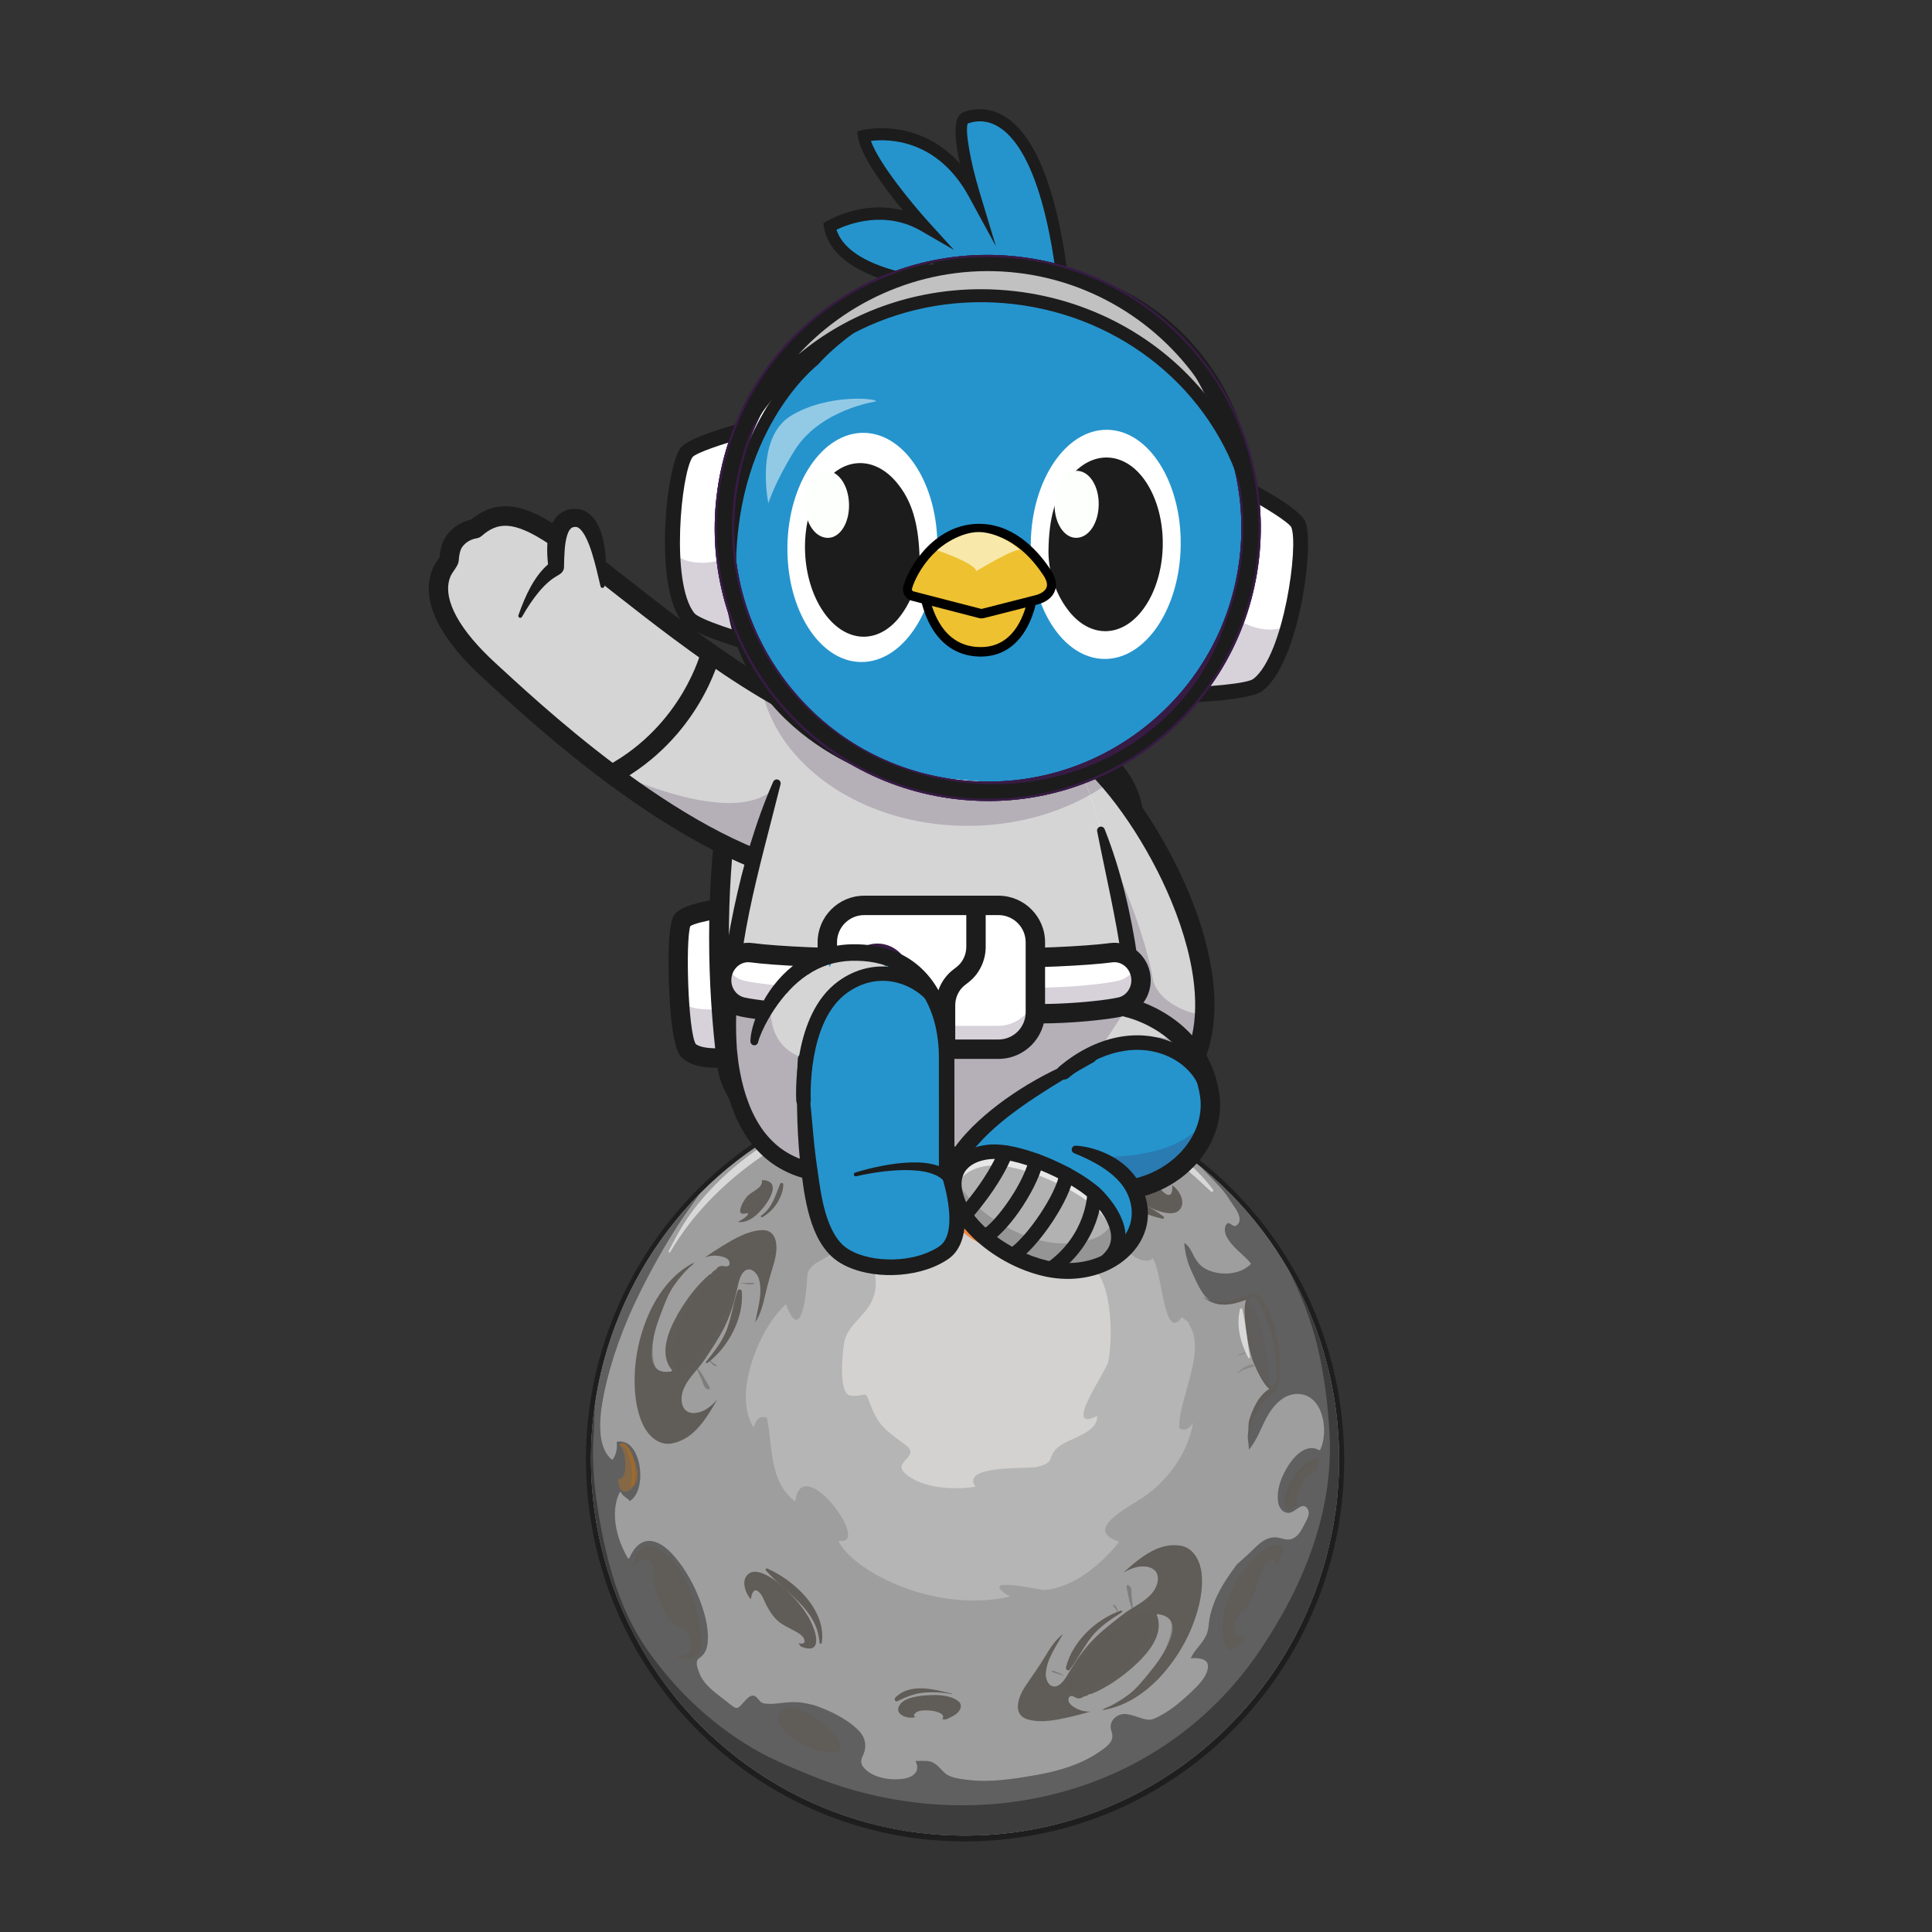 <?xml version="1.0" encoding="UTF-8"?>
<svg xmlns="http://www.w3.org/2000/svg" viewBox="0 0 4000 4000">
  <rect x="0" y="0" width="4000" height="4000" fill="#333333" stroke="none"/>
  <defs>
    <style>
      .cls-1 {
        opacity: .3;
      }

      .cls-1, .cls-2, .cls-3, .cls-4, .cls-5, .cls-6, .cls-7, .cls-8, .cls-9, .cls-10, .cls-11, .cls-12, .cls-13, .cls-14, .cls-15, .cls-16, .cls-17, .cls-18, .cls-19, .cls-20, .cls-21, .cls-22, .cls-23, .cls-24, .cls-25, .cls-26, .cls-27, .cls-28, .cls-29, .cls-30, .cls-31 {
        stroke-width: 0px;
      }

      .cls-1, .cls-2, .cls-3, .cls-31 {
        mix-blend-mode: multiply;
      }

      .cls-1, .cls-2, .cls-7 {
        fill: #605c58;
      }

      .cls-32 {
        opacity: .2;
      }

      .cls-33, .cls-2, .cls-3 {
        opacity: .5;
      }

      .cls-34 {
        opacity: .7;
      }

      .cls-35 {
        opacity: .7;
      }

      .cls-3 {
        fill: #b86d19;
      }

      .cls-36 {
        isolation: isolate;
      }

      .cls-5 {
        fill: #f7aa3a;
      }

      .cls-6 {
        fill: #f8e8aa;
      }

      .cls-8 {
        fill: #606060;
      }

      .cls-9 {
        fill: #2594cd;
      }

      .cls-10 {
        fill: #3ba1da;
      }

      .cls-11 {
        fill: #3d3d3d;
      }

      .cls-12 {
        fill: #3374b9;
      }

      .cls-13 {
        fill: #371b45;
      }

      .cls-14 {
        fill: #1c1c1c;
      }

      .cls-15 {
        fill: #1e1e1e;
      }

      .cls-16 {
        fill: #d7d8d8;
      }

      .cls-17 {
        fill: #d5d5d5;
      }

      .cls-18 {
        fill: #d3d2d1;
      }

      .cls-19 {
        fill: #b2b2b2;
      }

      .cls-20 {
        fill: #d8d8d8;
      }

      .cls-21 {
        fill: #b5b5b5;
      }

      .cls-22 {
        fill: #9e9e9e;
      }

      .cls-23 {
        fill: #c1c1c1;
      }

      .cls-24 {
        fill: #969596;
      }

      .cls-25 {
        fill: #fdfffc;
      }

      .cls-26 {
        fill: #f08741;
      }

      .cls-27 {
        fill: #fff;
      }

      .cls-28 {
        fill: #eec131;
      }

      .cls-29 {
        fill: #e8e8e8;
      }

      .cls-30 {
        fill: #ffd244;
      }

      .cls-31 {
        fill: #bb7320;
        opacity: .4;
      }
    </style>
  </defs>
  <g class="cls-36">
    <g id="Layer_1" data-name="Layer 1">
      <g>
        <path class="cls-15" d="m1936.44,2234.98c-432.13,34.27-754.82,414.64-720.79,849.58,34.06,434.94,411.96,759.75,844.09,725.47,432.13-34.25,754.82-414.63,720.79-849.58-34.03-434.92-411.96-759.74-844.09-725.47Z"/>
        <ellipse class="cls-22" cx="1997.97" cy="3020.92" rx="774.41" ry="779.44"/>
        <path class="cls-21" d="m2446.94,2727.03c-38.51,55.32-40.3-100.8-61.06-122-13.04,20.65-93.77-25.83-22.4-43.7-34.33-18.25-132.81-112.3-167.31-102.54-20.78,5.9,1.32,41.36-47.37,32.14-26.55-5.03-115.23,6.08-88.5-36.23-58.67-18.36-95.83,32.27-149.85,40.69-46.37,7.21-108.66-7.49-146.82,27.16-24.79,22.51-19.31,56.44-45.69,75.81-16.66,12.23-45.84,19.33-46.69,45.29-1.09,32.58-12.66,142.92-44.01,56.5-54.7,48.74-111.58,186.08-67.07,255.04,5.92-18.47,15.16-25.05,27.7-19.74,12.1,58.97,4.06,133.17,58.82,173.04,12.63-107.37,162.63,96,88.91,81.21,27.23,60.4,195.31,151.66,355.49,115.98-74.25-45.74,62.03-13.23,70.72-13.82,60.44-4.12,119.7-54.04,155.36-99.82-73.78-24.38,12.31-67.32,48.58-91.34,51.14-33.9,95.06-93.58,104.13-155.43-8.24,14.25-17.61,18.16-28.12,11.72-4.15-62.13,70.69-182.06,5.18-229.94-3.83,5.51,36.42,26.63,0,0Z"/>
        <path class="cls-18" d="m1902.76,2540.36c-23.41,9.98-58.73,19.71-71.28,42.88-18.99,7.12-27.12,19.98-24.32,38.51,8.48,24.57,8.63,49.61-2.8,73.26-15.28,31.59-49.81,49.24-56.35,84.02-3.33,17.81-13.75,108.56,13.75,110.71,35.86,2.81,26.7-16.74,42.39,23.36,16.63,42.53,37.3,53.26,70.8,78.62,32.94,24.92-29.17,33.72-.56,59.19,35.15,31.28,101.57,34.14,145.11,27.14-31.53-45.74,109.64-36.71,125.98-40.57,41.45-9.77,20.96-18.71,43.81-40.13,20.87-19.58,83.64-28.79,82.29-65.83-73.54,36.82,18.31-91.68,22.85-111.58,9.51-41.76,12.45-194.13-52.4-204.24.62,53.27-31.38,6.52-43.66-12.04-26-39.38-63.94-60.31-110.58-65.09-52.82-5.43-95.12.29-140.43,28.6-64.3,40.16-38.27,7.77-44.6-26.82-17.31,7.36,2.38,13.04,0,0Z"/>
        <path class="cls-20" d="m2511.44,2463.11c-28.56-38.73-68.51-72.14-107.78-99.27-42.07-29.06-86.7-53.79-134.42-72.06-99.22-37.99-206.23-47.34-311.42-38.26-99.33,8.57-201.73,28.53-292.67,70.67-83.52,38.7-159.69,95.36-218.54,166.65-24.85,30.09-45.13,64.81-62.27,99.8-1.06,2.16,2.15,3.53,3.33,1.53,48.43-83.08,121.09-153.18,200.78-205.71,85.35-56.29,179.97-85.28,279.77-102.48,107.93-18.64,218.59-21.93,325.64,3.95,103.22,24.96,202.61,79.68,282.1,150.16,10.63,9.45,20.61,19.52,31.38,28.82,2.41,2.06,6.01-1.24,4.09-3.8Z"/>
        <path class="cls-8" d="m2769.99,2959.7c-17.43-222.5-126.06-415.77-286.07-545.64,8.63,8.92,17.28,17.84,25.97,26.72,8.42,8.61,16.81,17.37,24.38,26.78,7.01,8.68,12.31,18.37,18.81,27.31,6.89,9.42,18.58,26.59,10.89,38.39-1.97,3.02-5.83,5.87-9.63,4.81-2.85-.82-9.95-7.45-12.63-5.57-8.24,5.89-6.45,19.27-2.59,27.03,4.15,8.24,9.92,15.49,16.28,22.14,10.83,11.42,23.85,21.12,33.71,33.41.59.78.77,1.85,0,2.59-22.43,21.55-60.35,23.91-87.94,11.86-14.19-6.2-21.7-14.85-28.97-28.28-4.53-8.42-10.54-23.27-20.31-27.73,1.5,20.45,6.71,40.95,15.54,59.46,8.8,18.44,20.67,49.52,38.68,60.15,18.93,11.17,32.06,7.8,52.67,3.65,9.6-1.94,17.4-8.98,26.58-12.03-11.48,19.96-6.54,51.73-2.38,75.99,3.44,20.3,16.93,88.34,41.75,107.81,5.56,4.39,9.74,2.25,12.54-1.28-4.21,9.35-10.39,18.56-19.31,29.71-11.78,14.75-22.52,31.35-28.82,49.28-3.15,8.92-5.24,18.27-5.89,27.73-.27,4,3.65,25.88,1.94,27.78,18.52-20.74,26.5-49.28,40.6-72.88,13.39-22.4,34.3-43.92,62.44-42.85,51.9,1.97,63.24,77.9,45.16,115.6-.41.91-1.68,1.12-2.47.66-23.64-13.45-47.19,8.17-60.15,26.79-14.34,20.65-26.35,47.56-25.29,73.31.41,10.05,3.15,21.83,12.57,27.19,14.04,7.98,22.52-3.9,34.15-9.83,8.36-4.27,15.13.46,17.16,9.61,1.91,8.6-5.65,20.74-9.39,27.93-5.98,11.41-11.72,22.95-23.87,28.23-12.9,5.62-23.94-2.85-36.83-2.68-23.91.31-38.86,20.4-55.29,35.21-7.39,6.68-15.13,14.13-23.35,21.05-19.46,26.33-37.95,53.45-48.87,84.33-4.56,12.9-7.74,25.08-9.07,38.74-.76,7.85-1.85,15.62-5.09,22.91-8.13,18.08-24.38,30.4-32.36,48.21,14.22-1.02,36.77-.24,35.71,17.58-1.21,20.34-20.78,38.95-34.44,52.02-19.61,18.81-41.6,37.23-65.68,49.97-7.04,3.72-15.19,8.2-23.43,7.57-17.69-1.38-40.75-16.21-58.09-10.41-14.78,4.96-23.26,18.56-18.49,33.1,1.5,4.55,2.47,8.66,2.06,13.47-1.15,13.79-17.49,23.88-27.5,30.77-38.01,26.11-84.14,39.49-129.07,47.41-45.72,8.07-95.51,16-141.84,10.29-15.87-1.96-38.18-3.83-50.2-15.9-10.8-10.83-18.93-22.61-36.03-23.38-7.62-.34-15.22-.06-22.85.19,10.36,19.98-2.47,33.56-25.76,36.84-25.76,3.65-62.12-1.56-80.52-22.3-7.15-8.05-7.65-15.49-2.94-25.07,10.1-20.67,5.36-40.05-11.6-55.85-25.05-23.33-57.7-38.42-90.59-49.78-4.68-.77-9.33-1.88-13.72-2.9-19.43-4.45-37.74-2.99-57.38-.54-10.25,1.28-20.64,2.09-30.91.38-7.65-1.27-10.51-7.57-15.66-12.69-13.9-13.9-28.18,16.87-39.01,21.79-4.62,2.08-12.69-5.06-15.78-7.46-7.65-6.01-15.34-11.94-23.02-17.91-15.69-12.16-33.44-27.01-40.45-46.38-3.3-9.17-10.54-24.51,0-31.41,11.86-7.82,16.25-20.09,17.28-33.81,2-27.28-5.12-55.11-14.4-80.52-10.48-28.75-24.61-56.67-42.89-81.2-13.72-18.43-32.3-40.39-55.67-45.9-24.61-5.82-40.39,14.15-49.52,34.52-.59,1.3-2.5,1.09-3.15,0-22.67-38.71-37.21-93.21-16.93-135.84.53-1.16,2.59-1.22,3.12,0,3.62,8.17,12.81,11.27,18.17,17.93,21.99-14.98,24.05-50.39,19.81-74.15-4.27-23.95-18.52-54.41-47.22-48.61,1.71,12.63-.41,25.36-7.71,36.01-.68,1.03-1.91,1.18-2.83.38-15.81-13.68-21.46-35.12-22.93-55.32-1.97-27.1,1.85-54.55,7.36-81.03,14.84-71.07,40.98-141.51,73.04-206.47,24.73-50.02,52.35-99.73,82.88-146.41,13.34-20.39,28.29-40.26,42.19-60.74-153.41,155.55-241.12,374.95-222.69,610.59,33.59,429.15,406.45,749.63,832.84,715.82,426.36-33.81,744.78-409.1,711.19-838.26Z"/>
        <path class="cls-7" d="m1401.07,3430.2c21.02,9.88,49.11,7.02,50.28-28.08,1.18-35.46-9.16-70.85-20.87-104.16-11.27-31.99-34.36-70.88-64.95-88.76-17.84-10.44-35.92-12.95-46.28,7.98-4.21,8.49-7.33,17.52-9.48,26.79,5.42-6.88,11.81-12.45,19.31-14.01,13.84-2.92,26.14,4.71,25.26,19.98-.8,14.01-2.12,26.13,2.53,40.01,5.01,14.94,10.66,30.04,17.96,44,8.98,17.13,17.64,28.06,35.51,36.18,7.24,3.28,14.57,7.17,16.49,15.15,10.89,45.18-4.42,40.2-25.76,44.94Z"/>
        <path class="cls-7" d="m1635.71,3593.98c16.04,12.72,34.92,22.8,54.55,28.44,8.92,2.56,47.78,12.33,50.11-3.31,1.94-12.82-13.51-27.75-21.64-35.7-22.17-21.73-50.64-43.01-81.14-48.34-10.8,1.84-19.93,5.96-24.02,13.6-8.74,16.37,10.51,36.08,22.14,45.31Z"/>
        <path class="cls-7" d="m2543.8,3307.73c-8.77,27.98-16.4,57.57-10.66,85.98,1.53,7.58,5.18,25.57,17.6,21.12,6.71-2.41,12.19-7.13,16.58-12.67,4.3-5.49,8.12-11.39,11.25-17.65-9.36,4.45-19.37,5.36-22.91-7.33-7.89-28.32,21.46-39.32,32.74-60.6,9.27-17.52,13.98-36.37,20.84-54.83,3.77-10.23,7.21-20.82,15.16-28.6,9.21-9.02,15.99-2,20.17,6.79,7.18-15.21,16.4-38.16,5.24-40.75-5.09-1.16-10.42-1.06-15.72-.13-3.41,1.03-6.8,2.18-10.13,3.59-25.14,21.21-49.14,45.26-66.89,73.17-4.48,10.61-8.63,21.37-13.28,31.91Z"/>
        <path class="cls-7" d="m2723.15,3048.55c3.74-8.95,7.71-17.44,8.69-27.11-26.85-8.44-53.29,35.02-62.89,54.8-3.21,6.61-18.1,54.23.12,48.64,5.71-1.77,11.78-5.26,17.16-9.72-1.85-1.49-2.97-4.11-2.33-6.34,5.57-19.71,13.96-58.29,39.24-60.26Z"/>
        <path class="cls-31" d="m1233.7,2895.15c.97-6.03,1.94-12.06,3.03-18.03-1.27,6.42-2.24,12.35-3.03,18.03Z"/>
        <path class="cls-11" d="m2769.99,2959.7c-9.39-119.76-45.22-231.03-101.25-328.53,25.14,49.7,45.78,101.51,59.06,157.14,13.72,57.42,21.02,116.04,24.64,174.93,10.01,163.76-52.7,318.28-143.2,452.74-207.7,308.59-598.2,394.99-929.99,260.02-42.13-17.15-84.88-34.99-123.86-58.19-84.7-50.4-158.48-120.84-215.12-201.73-57.23-81.74-84.05-181.48-100.54-278.92-8.36-49.42-14.72-108.34-11.07-158.37,2.3-31.68.74-53.26,5.03-83.64-9.8,60.5-12.75,123.14-7.74,186.99,33.59,429.15,406.45,749.63,832.84,715.82,426.36-33.81,744.78-409.1,711.19-838.26Z"/>
        <path class="cls-31" d="m1285.63,3061.04c-2.27,1.38-4.39,1.84-6.33,1.62,1,13.22,5.48,29.59,19.81,25.01,16.13-5.11,16.4-27.17,15.99-41.17-.53-19.39-9.98-63.39-33.71-55.05,11.75,8.04,12.87,27.79,13.28,41.56.2,8.43-.77,23.07-9.04,28.04Z"/>
        <path class="cls-1" d="m2596.05,2825.56c-6.27-1.91-13.28,1.63-18.78,4.52-2.59,1.34-5.21,3.31-7.51,5.09-3,2.33-4.83,5.43-7.71,7.8-.56.46-.15,1.44.56,1.04,1.56-.87,2.83-1.81,4.18-3.03,2.94-2.66,6.39-4.01,9.95-5.62,6.24-2.84,13.16-3.28,19.19-6.29,1.29-.62,1.77-3.03.12-3.52Z"/>
        <path class="cls-1" d="m2576.56,2800.07c-3.97,1.18-8.36,4.14-12.57,3.56-.91-.13-1.68,1.41-.65,1.65,4.5,1.03,9.33-1.38,13.4-3,1.15-.46,1.29-2.66-.18-2.21Z"/>
        <path class="cls-2" d="m1403.98,3248.43c-12.66-19.78-30.53-37.04-52.37-45.91-21.02-8.54-26.23,6.27-33.33,21.45-.24.46.41.74.68.31.97-1.35,1.85-2.77,2.62-4.25,4.98-14.4,19.37-15.46,31.41-9.04,9.04,4.78,16.87,11.98,23.94,19.24,13.37,13.69,23.23,30.63,31.74,47.64,10.89,21.76,20.93,45.99,28.12,70.66-8.54,4.86-35.77-38.35-38.54-42.76-7.07-11.32-14.28-22.57-19.76-34.77-3.12-6.92-3.89-14.97-7.8-21.37-.2-.32-.68.12-.56.4,2.21,5.12,2.18,11.78,3.5,17.18,2.35,9.64,5.42,18.55,9.57,27.56,6.59,14.41,14.31,28.54,23.55,41.44,4.71,6.57,24.2,27.85,32.21,20.17,3.86,14.47,6.65,29.01,8.01,43.22.21,2.25,3.39,1.37,3.47-.52,2.59-51.06-19.34-108.19-46.46-150.62Z"/>
        <path class="cls-7" d="m2648.16,2808.11c-1.21-25.11-5.39-49.02-13.39-72.85-6.42-19.08-12.75-39.63-29.09-52.49-6.98-5.5-13.66-6.86-18.72-1.91-.38-.03-.79,0-1.27.15-30.26,8.3-64.09,25.8-93.27,4.53-.27-.21-.62.29-.35.53,26.73,22.01,58.03,16.4,87.7,5.14-4.71,15.5-2.71,34.52-1.35,49.75,2.18,24.26,6.89,48.27,13.78,71.61,1.8,6.17,19.87,51.11,35.8,63.08-11.51,6.71-21.08,18.78-27,29.49-5.83,10.58-10.51,21.64-14.1,33.19-3.44,11.14-1.38,21.09-2.59,32.25-.06.63.71.63.91.12,1.94-5.06,2.27-10.66,3.44-15.99,3.12-14.29,9.95-26.7,17.52-39.08,10.33-16.93,26.05-25.63,38.15-40.48.85-1.06.8-3.05-.18-4.03.03-.04.06-.07.09-.12,8.95-18.17,4.83-43.35,3.91-62.89Zm-28.91,51.21c-5.24-6.95-9.01-15.03-12.63-22.89-6.51-14.07-10.8-29.01-14.51-44.01-4.27-17.4-6.27-35.36-7.74-53.18-1.24-15.18-3.83-38.54,4.5-52.48.47-.78.65-1.69.65-2.59,16.13-7.49,36.71,59.69,39.57,68.07,10.95,31.99,13.45,65.18,14.31,98.76,1.97,10.26-2.91,16.49-14.63,18.69-3.71-2.97-6.86-6.43-9.51-10.36Z"/>
        <path class="cls-7" d="m2646.63,3201.7c-34.36-.09-62.03,37.01-78.99,63.13-21.76,33.53-41.92,76.61-34.62,117.45.82,4.7,6.36,1.88,6.36-1.83-.03-37.11,16.58-72.94,34.21-104.76,6.74-12.11,15.84-26.92,26.73-40.1,5.68,34.99-24.73,70.04-41.3,97.79-2.06,3.46,1.77,5.99,4.27,2.96,21.7-26.26,51.23-65.64,38.27-102.23,12.9-15.22,28.18-27.95,45.04-31.25.53-.12.71-1.16.03-1.16Z"/>
        <path class="cls-3" d="m1309.57,3012.32c-2.39-6.89-18.46-37.48-26.62-19.52-.18.41.12.79.53.72.56-.12,1.09-.22,1.65-.31.38-.07.47-.79.03-.79,14.31.35,15.52,18.72,19.37,31.74,5.45,18.39,5.59,33.39,1.06,51.85-.68,2.74,2.68,3.74,4.39,2.1,18.75-17.99,6.74-45.23-.41-65.78Z"/>
        <path class="cls-2" d="m1716.37,3587.62c-5.15-15.84-23.05-27.82-36.59-36.08-15.96-9.71-29.15-10.89-46.99-6.2-.74.19-1.35,1.8-.29,1.94,16.9,2.3,29.68,8.58,43.34,18.74,11.72,8.67,20.67,23.98,35.09,28.03,3.53.99,6.48-3.24,5.45-6.43Z"/>
        <path class="cls-1" d="m2722.06,3024.83c-7.98,3.46-16.4,3.43-23.2,9.24-8.15,6.96-14.72,14.63-20.81,23.46-11.28,16.43-18.14,35.43-18.25,55.41-.03,3.84,5.24,2.65,6.15-.09,5.65-17.02,10.8-34.47,19.46-50.26,9.36-17.1,22.73-25.17,37.27-36.59.65-.53.15-1.52-.62-1.18Z"/>
        <path class="cls-1" d="m2628.85,2871.79c1.71-28.1-4.12-57.54-9.42-84.11-6.04-30.31-10.75-71.13-34.89-93.16-3.09,14.04-1.29,30.84-.32,42.88,1.59,19.2,3.8,38.55,8.71,57.26,4.21,16.13,9.19,32.22,16.75,47.32,4.21,8.45,8.6,17.13,14.72,24.57,1.38,1.85,2.85,3.58,4.45,5.24Z"/>
        <g>
          <path class="cls-7" d="m1576.09,2546.96c-28.15,1.52-55.61,17.68-79.19,31.9-12.78,7.73-25.17,16-37.45,24.49,8.39-3.08,17.22-4.46,26.38-3.36,9.1,1.09,25.79,4.27,24.61,16.65-.47,5.08-5.24,5.73-9.45,5.12-6.09-.88-9.3-1.58-14.81,2.19-.59.4-1.12.84-1.68,1.25.12.66-.09,1.4-.77,1.88-2.77,1.96-5.47,4.02-8.15,6.14-1.15,1.31-2.24,2.68-3.3,4.18-.65.93-1.71.96-2.5.54-26.7,22.63-49.17,52.67-66.15,82.38-18.64,32.55-40.39,82.08-12.72,115.86.8.97.68,2.78-.79,3.05-11.86,2.28-24.91,1.91-33.18-8.1-7.65-9.26-8.36-23.24-7.68-34.68,1.62-27.44,10.36-54.5,20.23-79.96,7.27-18.8,14.87-39.63,26.73-56.11,10.13-14.12,23.4-30.69,38.95-42.97-.15-.69,0-1.49.77-2,1.21-.87,2.38-1.71,3.59-2.58-48.4,23.05-81.87,70.57-101.3,119.66-14.1,35.58-22.61,73.69-24.05,111.99-1.32,34.67,1.8,72.25,16.52,104.15,10.57,22.89,32.3,44.65,59.41,39.99,19.64-3.37,36.74-13.62,50.67-27.78,18.13-18.42,31.24-40.48,43.84-62.86-6.86,7.83-14.51,14.84-23.11,20.05-13.4,8.08-36.74,13.31-46.28-3.71-7.13-12.72-4.3-29.94,1.83-42.56,10.51-21.74,29-37.4,42.13-57.29,14.72-22.3,30.32-45.06,41.89-69.24,12.1-25.33,20.02-52.27,25.88-79.7,2.38-11.26,6.36-31.25,18.55-36.26,12.04-4.93,23.11,8.55,25.94,19.05,7.89,29.01-2.35,60.44-8.01,89.5,11.48-16.59,16.37-37.52,20.84-56.89,5.33-23.27,12.22-45.68,18.87-68.6,7.27-25.07,9.74-67.4-27.03-65.4Z"/>
          <path class="cls-1" d="m1422.91,2707.19c-13.31,21.26-24.32,45.09-28.26,70.05-3.39,21.27-2.97,46.55,12.28,62.86,22.29-11.34,41.6-33.97,54.55-51.79,13.6-18.75,24.96-39.45,35.18-60.25,11.27-22.88,32.53-70.2,24.38-98.89-10.63,1.59-20.96,4.46-30.53,9.57-27.38,14.65-51.29,42.38-67.6,68.45Z"/>
          <path class="cls-2" d="m1596.26,2594.24c-24.14,14.31-55.61,15.34-82.46,6.56-6.27-5.98-15.52-8.95-28.73-7.23-1.15.15-1.74,2.34-.32,2.22,33.59-2.8,38.83,33.05,35.65,58.73-3.21,25.91-14.78,51.55-27.29,74.09-23.32,42.03-55.08,94.55-102.81,111.8-41.54,15-40.54-37.48-38.04-63.31,4.65-47.72,23.2-98.58,55.52-134.19.27-.31-.03-.79-.35-.47-39.01,37.58-61.18,94.12-68.48,147.35-2.03,14.65-2.36,31.28,3.03,45.41.24,1.99.53,3.84,1.06,4.83,2.53,4.84,4.03,9.55,5.8,14.72,3.56,10.57,7.6,20.46,10.1,31.46,2.95,12.79,7.07,25.76,8.83,38.76.82,6.08,2.8,26.94-2.97,32.56-.44.4-.09,1.37.5.93,3.65-2.68,5.18-4.96,5.27-9.91.12-6.67,2.77-13.28,2.86-20.05.15-9.8-1.24-19.05-2.74-28.7-2.33-15.21-5.21-30.22-10.57-44.65,9.51,3.81,20.96,3.15,31.56.37,25.94-6.8,47.1-32.74,63.59-52.32,21.7-25.8,37.45-57.35,51.58-87.82,10.04-21.68,28.26-82.15,11.42-109.06,26.26,12.17,57.5,12.56,80.37-7.73,2.15-1.91.56-6.11-2.38-4.36Z"/>
          <path class="cls-2" d="m1469.19,2872.1c-4.59-8.17-9.36-16.31-14.13-24.39-2.65-4.49-5.77-8.61-8.92-12.73-.47-.65-1.53-.88-2.24-.97h.03c.32,0,.53-.53.18-.65-.24-.34-.5-.68-.74-1.01-.35-.77-1.35-.02-1.12.65,2.71,8.42,7.95,16.83,11.31,25.23,2.59,6.57,4.3,17.11,12.51,18.45,2.56.43,4.36-2.37,3.12-4.56Z"/>
          <path class="cls-2" d="m1482.97,2825.96c-4.56-2.37-9.07-5.17-12.22-9.35-.44-.6-1.38.22-1.09.79,2.56,4.9,6.59,9.41,11.92,11.2,1.29.44,2.71-1.94,1.38-2.65Z"/>
          <path class="cls-2" d="m1560.31,2656.08c-8.6-.46-17.05.6-25.67-.21-.32-.03-.53.57-.18.66,8.21,1.87,17.37,3.89,25.76,2.24,1.29-.27,1.65-2.6.09-2.69Z"/>
          <path class="cls-7" d="m1535.82,2673.87c-.38-4.36-7.18-6.11-8.77-1.56-8.77,25.26-12.16,51.95-21.08,77.24-9.42,26.69-26.61,47.9-44.01,69.61-1.38,1.71.82,4.24,2.62,2.89,43.01-32.43,75.96-93.28,71.24-148.17Z"/>
        </g>
        <g>
          <path class="cls-7" d="m2128.92,3560.16c27.17,7.49,58.32.87,85.17-5.14,14.54-3.25,28.88-7.18,43.19-11.35-8.92.26-17.72-1.24-26.08-5.2-8.27-3.91-23.11-12.22-18.13-23.6,2.03-4.67,6.77-3.78,10.57-1.87,5.53,2.77,8.33,4.45,14.75,2.62.68-.19,1.32-.44,2-.65.09-.68.5-1.31,1.29-1.56,3.24-.97,6.45-2.06,9.66-3.22,1.5-.87,2.97-1.84,4.45-2.92.91-.68,1.94-.37,2.53.27,32.47-12.98,63.18-34.37,88.62-57.16,27.88-24.98,64.03-65.06,48.37-105.91-.44-1.16.24-2.84,1.74-2.65,11.95,1.61,24.2,6.09,28.94,18.24,4.36,11.22.65,24.7-3.59,35.33-10.16,25.51-26.94,48.43-44.25,69.46-12.81,15.55-26.53,32.89-42.95,44.77-14.04,10.19-31.83,21.7-50.46,28.4-.03.72-.44,1.41-1.29,1.68-1.41.43-2.83.85-4.27,1.29,53.2-6.51,99.83-40.97,133.66-81.39,24.52-29.28,44.51-62.74,57.91-98.64,12.13-32.47,20.93-69.13,16.96-104.07-2.83-25.07-16.64-52.62-43.84-56.81-19.67-3.03-39.13,1.24-56.76,10.26-22.99,11.73-42.34,28.5-61.32,45.72,8.98-5.24,18.43-9.47,28.23-11.67,15.22-3.43,39.04-.96,42.75,18.19,2.8,14.37-5.3,29.79-15.07,39.83-16.78,17.28-39.25,26.26-57.94,40.98-20.96,16.47-42.92,33.14-61.44,52.4-19.4,20.18-35.39,43.25-49.52,67.42-5.8,9.92-15.84,27.64-29,28.51-12.92.85-19.22-15.45-18.64-26.3,1.62-30.04,21.2-56.61,35.68-82.39-16.13,12.09-27.32,30.4-37.62,47.39-12.36,20.37-25.91,39.46-39.39,59.09-14.75,21.48-30.41,60.85,5.12,70.64Z"/>
          <path class="cls-1" d="m2324.5,3456.75c19.28-15.96,37.21-35.08,48.78-57.53,9.86-19.09,17.4-43.22,8.04-63.53-24.7,3.68-50.14,19.03-67.98,31.82-18.78,13.48-36.06,29.5-52.29,46-17.84,18.15-52.87,56.28-54.11,86.1,10.57,1.87,21.29,2.43,31.94.62,30.59-5.2,61.97-23.94,85.61-43.48Z"/>
          <path class="cls-2" d="m2124.6,3508.89c27.44-5.92,57.61,3.11,80.34,19.96,4.06,7.65,11.89,13.41,24.97,15.97,1.18.24,2.41-1.66,1-2-32.71-8.01-26.47-43.7-15.4-67.07,11.16-23.58,30.18-44.2,49.11-61.63,35.3-32.47,81.9-72.23,132.6-73.45,44.1-1.06,26.73,48.43,16.25,72.14-19.34,43.82-52.9,86.19-94.74,109.72-.35.21-.24.75.18.54,48.78-23.26,87.56-69.88,111.17-118.08,6.51-13.25,12.01-28.93,11.36-44.04.38-1.97.68-3.83.5-4.93-.91-5.39-.85-10.33-.88-15.79-.09-11.17-.79-21.83.27-33.06,1.24-13.07,1.35-26.69,3.77-39.6,1.12-6.02,5.8-26.44,13.01-29.94.53-.25.53-1.26-.18-1.03-4.3,1.37-6.48,3.05-8.12,7.71-2.18,6.29-6.77,11.72-8.98,18.12-3.21,9.26-4.8,18.46-6.42,28.1-2.53,15.16-4.5,30.34-3.94,45.74-7.83-6.64-18.9-9.66-29.82-10.38-26.76-1.8-54.97,16.1-76.75,29.46-28.65,17.61-53.49,42.56-76.43,66.96-16.37,17.4-52.58,68.99-45.04,99.89-21.11-19.92-50.61-30.18-78.69-18.2-2.62,1.13-2.44,5.62.88,4.89Z"/>
          <path class="cls-2" d="m2332.27,3285.56c1.8,9.22,3.77,18.45,5.77,27.64,1.12,5.09,2.77,9.98,4.45,14.9.27.79,1.18,1.34,1.83,1.63,0,0,0-.02-.03-.02-.29-.09-.65.32-.35.57.12.4.27.79.38,1.19.09.84,1.27.44,1.27-.25.09-8.88-2.3-18.5-2.83-27.54-.41-7.05,1.27-17.59-6.09-21.49-2.27-1.21-4.89.87-4.39,3.36Z"/>
          <path class="cls-2" d="m2304.74,3324.95c3.59,3.71,6.98,7.8,8.66,12.76.24.69,1.35.24,1.26-.41-.88-5.48-3.3-11.03-7.77-14.41-1.12-.84-3.21.99-2.15,2.06Z"/>
          <path class="cls-2" d="m2178.12,3461.64c7.98,3.14,16.37,4.81,24.29,8.33.29.12.68-.38.35-.57-7.18-4.39-15.25-9.2-23.73-10.3-1.32-.18-2.36,1.94-.91,2.55Z"/>
          <path class="cls-7" d="m2206.94,3452.51c-1.03,4.27,4.89,8.07,7.8,4.27,16.25-21.2,27.85-45.44,44.22-66.61,17.31-22.33,40.27-37.01,63.59-52.1,1.83-1.18.53-4.27-1.59-3.56-50.96,17.12-101.33,64.42-114.02,118Z"/>
        </g>
        <g>
          <path class="cls-7" d="m2426.83,2453.73c1.06,9.43.09,25.6-12.39,18.58-9.69-5.45-15.31-16.65-22.34-24.86-8.51-9.92-18.08-19.7-29.62-26.03-12.16-6.67-25.38-8.86-38.45-12.87-7.8-2.36-15.84-4.73-21.29-11.16-1.94-2.28-4.09-7.45-1.06-9.86,2.92-2.3,6.45-2.33,9.92-1.65-1.94-2.12-4.03-4.11-6.18-5.99-6.18-1.12-12.43-1.6-18.22-.35-16.75,3.64-10.8,22.38-5.06,33.52,15.28,29.76,41.84,52.39,69.6,69.97,14.93,9.45,30.59,18.96,47.49,24.36,12.1,3.86,31.47,8.63,41.95-1.68,15.57-15.25.94-41.45-14.34-51.98Z"/>
          <path class="cls-2" d="m2423.15,2499.59c-31.18-9.69-59.65-27.28-85.44-47.05-13.22-10.16-25.55-21.36-35.83-34.58-.27-.35-.5-.72-.77-1.07,11.19-7.21,39.04,12.84,46.49,18.05,17.37,12.17,30.77,30.04,44.51,46.01,3.03,3.53,6.98-1.78,5.03-5.06-13.01-22.23-30.74-42.5-54.14-54.07-9.8-4.84-33.21-17.62-42.95-6.4-3.92-5.55-7.01-11.57-9.8-17.77-4.5-9.95,7.36-17.46,15.43-10.44.38.32.68-.35.53-.66-3.97-7.4-17.25-6.29-22.76-1.44-9.63,8.51,11.04,37.32,15.6,43.53,14.25,19.28,35.98,36.9,56.44,48.97,19.87,11.73,42.31,28.54,66.54,26.87,2.21-.16,3.65-4.11,1.12-4.89Z"/>
          <path class="cls-7" d="m2409.08,2518.81c-49.67-37.8-120.76-55.74-139.75-123.1-.74-2.7-4.8-1.65-4.62.99,4.71,68.54,82.02,113.9,142.34,126.55,2.44.52,4.03-2.92,2.03-4.43Z"/>
        </g>
        <g>
          <path class="cls-7" d="m1892.58,2337.22c1.29.47,2.53,1.03,3.86,1.68.53.27.94.99.91,1.56-.97,17.19-33.21,21.05-45.46,21.82-9.6.62-35.71-.52-28.29-15.49-3.53-.28-6.95.24-10.22,1.27-7.71,5.65-15.49,11.25-21.82,18.4-9.77,11.04-14.01,27.78,2.33,35.15,19.76,8.92,47.99,5.64,68.48.46,14.31-3.64,28.73-7.64,42.19-13.79,12.98-5.95,28.26-14.09,34.18-28.01,11.92-28.07-27.64-33.96-46.16-23.04Z"/>
          <path class="cls-2" d="m1920.43,2355.28c-15.66,16.47-35.39,24.51-56.79,30.56-12.51,3.53-24.64,2.94-37.45,3.69-4.62.27-10.78-.53-15.25-1.21-13.16-2.06-13.48-18.06-3.5-26.6.18-.13.03-.43-.15-.31-6.8,4.99-21.43,14.96-17.55,25.82,5.36,15.04,25.7,17.18,39.39,16.68,35.62-1.31,79.93-8.33,98.18-43.9,2.33-4.49-3.53-8.29-6.89-4.74Z"/>
          <path class="cls-7" d="m1946.92,2367.72c-19.87,15.35-37.12,27.86-61.44,35.61-22.82,7.23-49.58,11.61-73.51,12.1-.71.03-.62,1.1.09,1.12,47.46.63,111.87,6.05,142.08-40.97,3.03-4.75-2.03-11.86-7.21-7.86Z"/>
        </g>
        <g>
          <path class="cls-7" d="m1554.72,3311.14c.94-9.42,5.24-25.04,16.02-15.55,8.33,7.36,11.48,19.51,16.66,29.01,6.24,11.5,13.57,23.07,23.55,31.69,10.48,9.08,22.96,14.01,34.92,20.67,7.15,3.97,14.48,7.96,18.52,15.41,1.41,2.62,2.44,8.14-1.03,9.86-3.33,1.63-6.8.91-10.07-.49,1.47,2.49,3.09,4.86,4.83,7.17,5.8,2.4,11.81,4.18,17.72,4.18,17.13-.03,15.22-19.61,11.95-31.71-8.77-32.33-30.06-60.04-53.52-83.07-12.66-12.39-25.97-24.99-41.39-33.83-11.01-6.31-28.97-15.06-41.36-7.2-18.4,11.63-9.51,40.33,3.21,53.83Z"/>
          <path class="cls-2" d="m1567.88,3267.1c28.44,16.02,52.61,39.23,73.72,63.99,10.86,12.72,20.58,26.26,27.88,41.35.18.41.35.82.53,1.22-12.45,4.7-35.51-20.76-41.72-27.44-14.46-15.56-23.85-35.86-33.95-54.36-2.24-4.11-7.18.27-6.01,3.87,8.13,24.51,21.23,48.05,41.69,64.28,8.6,6.8,28.82,24.23,40.69,15.29,2.68,6.26,4.45,12.81,5.92,19.45,2.33,10.69-10.83,15.53-17.28,6.98-.29-.41-.71.19-.62.51,2.3,8.1,15.55,9.8,21.93,6.21,11.19-6.29-3.03-38.82-6.21-45.85-9.92-21.86-27.53-43.66-45.01-59.78-16.99-15.65-35.42-36.81-59.47-40.26-2.21-.32-4.42,3.22-2.09,4.53Z"/>
          <path class="cls-7" d="m1585.63,3251.26c40.69,47.43,106.49,79.93,111.05,149.82.18,2.77,4.36,2.6,4.74-.02,9.63-68.01-56.53-128.65-112.9-153.72-2.27-1.02-4.56,1.99-2.89,3.91Z"/>
        </g>
        <g>
          <path class="cls-7" d="m1895.34,3554.95c-.94-.57-1.8-1.21-2.74-1.96-.38-.28-.56-.91-.44-1.37,3.59-13.25,29.41-10.83,39.07-9.38,7.63,1.15,27.79,6.4,19.52,16.84,2.74.81,5.47.99,8.18.72,6.95-3.11,13.96-6.17,20.11-10.67,9.45-6.98,15.52-19.34,4-27.84-13.95-10.28-36.51-12.45-53.38-11.85-11.75.41-23.7,1.12-35.21,3.67-11.1,2.46-24.41,6.23-31.32,16.12-13.93,19.9,15.96,31.15,32.21,25.72Z"/>
          <path class="cls-2" d="m1876.62,3536.2c14.93-10.23,31.65-13.19,49.37-14.31,10.33-.66,19.73,1.84,29.85,3.4,3.65.57,8.3,2.22,11.69,3.52,9.92,3.81,7.54,16.35-1.71,21.33-.12.09-.06.34.09.26,6.15-2.74,19.2-8.07,17.99-17.18-1.68-12.66-17.22-17.74-28-19.64-28-4.96-63.74-6.95-83.88,17.74-2.56,3.12,1.38,7.07,4.59,4.87Z"/>
          <path class="cls-7" d="m1858.01,3522.02c18.05-8.63,33.56-15.5,53.85-17.44,18.99-1.83,40.6-.74,59.35,2.9.59.1.68-.77.12-.88-36.92-8.48-86.29-23.54-117.64,8.1-3.18,3.19-.41,9.6,4.33,7.33Z"/>
        </g>
        <g>
          <path class="cls-7" d="m1587.07,2491.24c7.18-10.57,21.79-35.53,5.59-44.53-4.5-2.5-9.86-3.52-15.25-3.34,2.68,17.03-21.05,22.71-30.38,33.61-5.33,6.24-10.16,13.95-12.81,21.77-1.03,3.12-2.62,7.36-1.41,10.66,1.97,5.49,9.57,3.33,13.66,2.28,1.91-.49,2.86,1.69,1.77,3.06-5.5,6.99-12.87,11-20.46,15.09,23.97,3.99,47.08-20.61,59.29-38.6Z"/>
          <path class="cls-2" d="m1581.04,2451.57c-.21.04-.29.43-.03.43,6.83-.07-.88,22.11-2.15,24.88-4.56,10.08-12.95,17.41-18.75,26.72-1,1.65-.68,4.18,1.62,4.25,6.89.24,11.48-6.81,15.28-11.78,4.89-6.37,11.19-16.96,10.33-25.44-.35-3.75.97-21.08-6.3-19.06Z"/>
          <path class="cls-7" d="m1615.19,2451.07c-10.22,24.52-16.02,49.42-39.13,65.59-1.77,1.27-.2,4.61,1.83,3.55,23.49-12.14,43.1-41.04,43.95-67.95.12-3.61-5.36-4.28-6.65-1.19Z"/>
        </g>
        <path class="cls-20" d="m2572.06,2710.54c-.65-2.69-4.39-1.87-4.92.41-7.98,34.87,1.15,69.33,17.25,100.26.88,1.71,3.89.57,3.56-1.3-5.89-32.74-8.18-67.14-15.9-99.38Z"/>
      </g>
      <path class="cls-27" d="m1504.93,1879.79s-81.54,8.76-92.71,26.29c-14.35,22.49-9.01,248.28,13.7,269.42,23.77,22.13,83.58,13.21,83.58,13.21l-4.57-308.92Z"/>
      <g class="cls-32">
        <path class="cls-13" d="m1425.91,2175.5c23.8,22.14,83.6,13.21,83.6,13.21l-4.58-308.92s-4.92.53-12.5,1.59l3.07,206.75s-59.8,8.92-83.6-13.21c-1.98-1.87-3.85-5.27-5.57-10.03,3.1,53.25,9.67,101.41,19.59,110.61"/>
      </g>
      <path class="cls-14" d="m1482.17,2210.73c-22.62,0-51.91-3.75-69.93-20.53-5.5-5.12-22.23-20.7-27.13-148.13-1.43-37.1-3.29-125.67,10.18-146.78,13.53-21.21,65.92-30.99,107.5-35.46,5.6-.61,11.22,1.19,15.45,4.93,4.23,3.74,6.68,9.09,6.77,14.74l4.57,308.92c.15,10.06-7.17,18.68-17.12,20.16-4.47.67-16.06,2.15-30.29,2.15Zm-41.81-49.27c8.98,7.36,30.31,9.45,48.79,8.86l-3.96-267.64c-25.82,4.1-48.93,10.04-56.03,14.72-10.05,31.62-4.66,216.85,11.2,244.06Zm.36.59h0s0,0,0,0Z"/>
      <path class="cls-17" d="m2168.69,2353.87h-486.61c-81.99-.7-163.91-65.25-176.63-147.7-22.37-177.19-22.36-351.66,0-528.86,12.72-82.44,94.64-147,176.63-147.7h486.62c81.99.7,163.91,65.25,176.63,147.7,22.36,177.2,22.36,351.67,0,528.86-12.72,82.44-94.64,147-176.63,147.7"/>
      <path class="cls-14" d="m2168.78,2374.3h-486.7c-94.69-.81-182.9-74.83-196.82-165.01l-.08-.56c-22.67-179.65-22.67-354.31,0-533.97l.08-.56c13.92-90.18,102.12-164.2,196.64-165.01h486.79c94.69.81,182.9,74.83,196.81,165.01l.08.56c22.67,179.66,22.67,354.32,0,533.97l-.08.56c-13.92,90.18-102.12,164.2-196.64,165.01h-.09Zm-643.11-170.96c10.95,69.93,82.58,129.48,156.58,130.12h486.35c73.96-.68,145.54-60.22,156.49-130.12,22.19-176.01,22.19-347.15,0-523.17-10.95-69.93-82.58-129.49-156.58-130.12h-486.44c-73.82.63-145.45,60.19-156.4,130.12-22.19,176.02-22.19,347.16,0,523.17Z"/>
      <path class="cls-17" d="m2121.76,1489.02s76.69,36.13,122.99,75.01c136.19,114.36,320.46,456.49,221.92,641.54l-271.42-71.53-73.49-645.03Z"/>
      <g class="cls-32">
        <path class="cls-13" d="m2493.86,2102.01c-2.25,37.71-10.8,72.81-27.19,103.58l-271.41-71.53-42.01-368.64,133.38-21.08s78.72,158.6,100,281.33c7.35,42.45,62.17,71.69,107.23,76.35"/>
      </g>
      <g class="cls-32">
        <path class="cls-13" d="m2298.8,1618.46c-43.78,32.13-96.07,57.15-153.98,72.81l-23.05-202.25s76.71,36.15,122.97,75.02c17.47,14.66,35.71,33.06,54.06,54.42"/>
      </g>
      <path class="cls-29" d="m2256.42,1645.81c-71.13,40.28-158.55,64.02-253.06,64.02-153.33,0-288.04-62.53-364.71-156.8,39.96-69.72,125.43-167.95,289.57-167.95,254.47,0,319.85,236.03,319.85,236.03,2.81,8.19,5.59,16.43,8.35,24.7"/>
      <path class="cls-29" d="m1837.38,1532.16l-55.47,129.92c-108.67-50.85-186.39-138-205.86-240.05,86.71,52.41,176.15,94.38,261.33,110.12"/>
      <path class="cls-14" d="m2466.65,2225.66c-3.18,0-6.41-.76-9.42-2.36-9.79-5.21-13.5-17.37-8.29-27.16,40.89-76.78,32.45-194.04-23.77-330.18-46.96-113.72-124.66-228.87-193.34-286.55-43.79-36.78-117.9-71.88-118.64-72.23-10.03-4.73-14.33-16.69-9.6-26.73,4.73-10.03,16.68-14.33,26.72-9.61,3.23,1.52,79.6,37.71,127.35,77.8,74.33,62.42,154.65,180.95,204.63,301.98,60.87,147.42,68.73,276.83,22.1,364.38-3.61,6.78-10.56,10.65-17.74,10.65Z"/>
      <path class="cls-27" d="m1837.37,1532.17c-253.82-46.88-545.66-326.7-689.51-422.56-75.05-50.01-119.1-53.96-163.98-15.02-16.53,2.87-32.66,11.03-43.9,27.12-6.07,8.69-9.24,22.15-10.28,37.76-5.32,11.09-13.34,17.08-18.36,33.85-23.07,77.03,71,167.09,102.56,195.85,81.21,73.99,423.46,400.42,701.6,428.45l121.87-285.46Z"/>
      <path class="cls-17" d="m1837.38,1532.16l-90.8,212.7-31.09,72.77c-154.9-15.63-329.68-123.78-468.2-229.36-110.16-83.98-197.39-166.31-233.38-199.09-31.57-28.75-125.63-118.83-102.57-195.86,5.02-16.75,13.05-22.73,18.39-33.82,1-15.62,4.18-29.08,10.24-37.79,11.25-16.06,27.39-24.26,43.9-27.11,44.9-38.96,88.96-34.98,164.02,15.02,143.82,95.87,435.67,375.67,689.5,422.54"/>
      <g class="cls-32">
        <path class="cls-13" d="m1746.57,1744.85l-31.09,72.77c-154.91-15.63-329.69-123.78-468.2-229.36,97.03,44.7,286.11,117.03,358.2,41.53,81.77-10.16,121.73,48.84,141.09,115.06"/>
      </g>
      <g class="cls-32">
        <path class="cls-13" d="m1837.38,1532.16l-55.47,129.92c-108.67-50.85-186.39-138-205.86-240.05,86.71,52.41,176.15,94.38,261.33,110.12"/>
      </g>
      <path class="cls-14" d="m1715.52,1837.71c-.67,0-1.35-.03-2.04-.1-270.92-27.31-593.21-323.45-699.12-420.76-5.28-4.86-9.96-9.15-13.99-12.83-62.04-56.54-131.18-139.98-108.27-216.46,4.06-13.53,9.72-21.75,14.27-28.36,1.4-2.03,2.61-3.8,3.65-5.52,1.72-18.5,6.25-33.11,13.5-43.48,12.23-17.51,29.9-29.28,51.34-34.27,59.13-48.14,116.53-28.09,184.14,16.97,36.67,24.44,81.89,59.92,134.25,101,152.93,119.98,362.37,284.29,547.76,318.53,10.9,2.01,18.12,12.49,16.1,23.39-2.02,10.91-12.5,18.11-23.39,16.1-195.11-36.04-409.05-203.87-565.26-326.42-51.7-40.56-96.36-75.6-131.74-99.17-75.48-50.3-107.34-44.63-139.69-16.56-2.76,2.39-6.12,3.99-9.73,4.61-13.37,2.32-23.75,8.66-30.87,18.84-1.62,2.31-5.5,9.63-6.7,27.6-.17,2.55-.82,5.04-1.93,7.35-2.66,5.56-5.69,9.95-8.36,13.83-3.7,5.38-6.63,9.63-8.87,17.11-13.19,44.06,21.2,106.3,96.85,175.24,4.07,3.7,8.79,8.04,14.12,12.94,103.48,95.08,418.35,384.41,675.97,410.37,11.04,1.11,19.08,10.96,17.97,21.99-1.04,10.35-9.77,18.07-19.96,18.07Z"/>
      <path class="cls-17" d="m1247.38,1213.9s-2.81-141.71-56.46-141.71c-38.29,0-42.52,51.24-39.25,101.88-2.47,5.56-35.27,13.92-74.67,101.47"/>
      <path class="cls-14" d="m1243.37,1213.98c-5.5-23.21-10.69-46.3-17.51-68.1-3.27-10.9-7.25-21.45-11.76-30.95-4.47-9.35-10.21-17.96-15.52-21.55-2.63-1.84-4.52-2.39-6.57-2.45-.82-.03-2.87.01-4.11.29-1.34.27-2.48.58-3.39,1.11-1.89.92-3.47,2.47-5.41,5.21-1.9,2.67-3.59,6.61-4.95,11.01-2.78,8.88-4.21,19.62-5.08,30.54-.86,11-1.09,22.39-1.35,33.94l-.05,2.14c-.04,1.92-.53,3.79-1.31,5.42h0c-.49,1.01-1.06,2-1.7,2.92l-.49.67-.32.38-.65.75c-1.03,1.14-1.57,1.55-2.2,2.09-1.19.96-2.02,1.51-2.74,1.97-1.49.95-2.6,1.57-3.71,2.21-2.18,1.25-4.16,2.43-6.15,3.71-3.94,2.54-7.77,5.37-11.48,8.52-7.45,6.27-14.45,13.6-21.04,21.45-13.17,15.76-24.69,33.51-35.21,51.9v.02c-1.11,1.94-3.57,2.61-5.51,1.5-1.71-.98-2.43-3.02-1.81-4.81,7.01-20.35,15.16-40.51,25.94-59.93,5.42-9.7,11.51-19.22,18.84-28.26,3.65-4.52,7.66-8.91,11.99-13.06,2.16-2.06,4.43-4.08,6.57-5.92,1.05-.91,2.12-1.82,2.76-2.45.35-.33.56-.6.37-.51-.14.09-.18.06-.79.68l-.33.38-.51.65c-.47.64-.87,1.34-1.18,2.07l-1.36,7.56c-1.78-12.18-2.76-24.6-2.72-37.39-.03-6.4.35-12.89,1.08-19.53.75-6.63,1.8-13.43,3.9-20.41,2.08-6.97,4.82-14.21,9.62-21.41,4.57-7.15,11.96-14.15,20.9-18.2,4.42-2.11,9.1-3.35,13.61-4.04,4.63-.67,8.57-.8,13.67-.35,9.85,1,19.21,5.72,25.74,11.42,6.63,5.76,11.25,12.17,14.82,18.51,3.57,6.37,6.24,12.7,8.35,19.03,4.31,12.61,6.41,25.16,8.08,37.53,1.38,12.41,1.99,24.72,1.78,36.97-.27,12.27-1.01,24.39-3.08,36.59-.38,2.23-2.49,3.73-4.71,3.35-1.67-.28-2.92-1.54-3.29-3.08l-.02-.1Z"/>
      <path class="cls-14" d="m1267.12,1623.29c-7.11,0-14-3.78-17.65-10.47-5.31-9.73-1.73-21.93,8.01-27.25,155.2-84.7,193.68-235.63,194.05-237.15,2.64-10.77,13.48-17.38,24.28-14.73,10.78,2.63,17.37,13.5,14.74,24.28-1.68,6.89-43.23,169.76-213.83,262.86-3.05,1.67-6.35,2.46-9.6,2.46Z"/>
      <path class="cls-26" d="m2337.24,2517.02c5.9-24.56,3.84-49.78-5.18-72.45-8.71-22.83-23.55-43.12-40.81-60.97-17.5-17.72-37.43-32.84-59.28-44.99-21.7-12.33-45.07-21.86-69.23-28.59-24.07-7.15-49.05-10.88-74.04-12.03-25.02-1.26-50.13,1.21-74.4,6.78-24.17,5.86-47.62,15.27-67.9,29.56-20.35,14.12-37.05,33.5-47.38,56.81l-.02.04c-1.08,2.43-3.92,3.52-6.34,2.45-2.16-.95-3.26-3.3-2.73-5.51,6.43-26.84,22.86-51.28,43.96-69.64,21.29-18.32,46.74-31.31,73.35-39.39,26.61-8.31,54.5-11.73,82.18-11.59,27.71.27,55.32,4.36,81.98,11.67,26.61,7.48,52.39,18.23,76.3,32.41,23.69,14.41,45.88,32,64.03,53.21,18.31,20.92,33.43,45.52,41.18,72.96,3.73,13.7,5.68,28,4.93,42.18-.37,7.08-1.3,14.1-2.85,20.95-1.61,6.85-3.78,13.5-6.45,19.9-1.27,3.03-4.75,4.47-7.8,3.2-2.74-1.14-4.18-4.09-3.5-6.89l.02-.08Z"/>
      <path class="cls-5" d="m2110.65,2584.21c97.21,10.63,179.62-38.44,184.08-109.62,4.45-71.18-70.73-137.51-167.94-148.14-97.21-10.63-179.62,38.45-184.08,109.62-4.46,71.18,70.73,137.51,167.93,148.14"/>
      <path class="cls-30" d="m2110.02,2515.42c82.81,2.86,148.51-37.39,146.74-89.89-1.78-52.5-70.35-97.39-153.16-100.25-82.82-2.86-148.51,37.39-146.74,89.89,1.78,52.51,70.35,97.39,153.17,100.25"/>
      <path class="cls-26" d="m1994.88,2355.83c-6.27,4.84-12.12,10.12-17.15,16-5.16,5.76-9.54,12.06-13.1,18.71-7.13,13.27-10.65,28.1-10.26,42.69.24,14.63,4.29,29.13,11.16,42.33,6.8,13.25,15.92,25.51,26.84,36.13,21.76,21.35,49.12,37.32,78.48,47.12,29.27,10.22,60.62,14.52,91.18,12.23,30.47-2.11,60.54-11.76,83.56-29.55,11.48-8.86,20.73-20.06,26.62-32.81,5.85-12.78,8.61-26.94,7.42-41.29-1.06-14.37-5.91-28.68-13.07-42.02-7.16-13.39-16.9-25.66-28.07-36.65-22.38-22.1-50.66-38.64-81.05-50.1h-.03c-2.48-.95-3.73-3.71-2.8-6.19.85-2.27,3.24-3.51,5.54-2.99,32.96,7.42,64.86,22.17,91.75,44.43,13.41,11.15,25.38,24.37,35.01,39.54,9.69,15.08,16.57,32.54,19.01,51.14,2.47,18.54.13,38.22-7.42,55.71-7.42,17.59-19.48,32.96-33.8,44.78-14.3,11.94-30.72,20.65-47.73,26.67-17.02,6.1-34.69,9.62-52.4,11.18-35.5,2.98-71.05-2.69-104.18-14.38-16.56-5.98-32.47-13.84-47.44-23.27-14.92-9.51-28.91-20.69-40.97-33.92-12.14-13.1-22.48-28.17-29.83-44.85-7.26-16.68-11.14-35.24-10.14-53.74,1.16-18.47,7.21-36.51,17.37-51.48,5.11-7.45,11.04-14.23,17.63-20.14,6.6-5.9,13.85-10.88,21.33-15.22,2.84-1.65,6.49-.68,8.13,2.16,1.52,2.61.83,5.9-1.51,7.7l-.09.07Z"/>
      <path class="cls-27" d="m2248.06,1621.12c68.99,200.54,117.55,432.9,97.05,579.71-19.09,136.78-85.71,229.39-222.44,229.39-62.83,0-129.17-44.71-194.43-44.71s-131.6,44.71-194.43,44.71c-136.73,0-203.35-92.61-222.44-229.39-20.49-146.81,28.07-379.17,97.05-579.71"/>
      <path class="cls-17" d="m2345.1,2200.85c-19.08,136.75-85.71,229.36-222.42,229.36-62.85,0-129.2-44.7-194.46-44.7s-131.57,44.7-194.42,44.7c-136.71,0-203.34-92.61-222.42-229.36-5.42-38.84-6.02-83.66-2.65-132.29,9.28-135.22,48.96-299.97,99.68-447.45,0,0,65.4-236.04,319.83-236.04s319.83,236.04,319.83,236.04c47.47,138.04,85.26,291.14,97.51,421.06,5.58,58.84,5.9,112.93-.48,158.68"/>
      <g class="cls-32">
        <path class="cls-13" d="m2256.42,1645.81c-71.13,40.28-158.55,64.02-253.06,64.02-153.33,0-288.04-62.53-364.71-156.8,39.96-69.72,125.43-167.95,289.57-167.95,254.47,0,319.85,236.03,319.85,236.03,2.81,8.19,5.59,16.43,8.35,24.7"/>
      </g>
      <g class="cls-32">
        <path class="cls-13" d="m2345.1,2200.85c-19.08,136.75-85.71,229.36-222.42,229.36-62.85,0-129.2-44.7-194.46-44.7s-131.57,44.7-194.42,44.7c-136.71,0-203.34-92.61-222.42-229.36-5.42-38.84-6.02-83.66-2.65-132.29,185.19,20.76,533.35,43.82,836.85-26.39,5.58,58.84,5.9,112.93-.48,158.68"/>
      </g>
      <path class="cls-14" d="m2286.95,1716.52c33.88,85.62,54.88,175.78,68.11,267.18,6.55,45.74,10.98,91.96,11.52,138.67-.06,23.38-.55,46.84-3.44,70.41-2.48,23.53-6.81,46.74-12.98,69.81-6.2,23.01-14.49,45.76-25.79,67.38-5.68,10.79-12.07,21.3-19.28,31.33-7.32,9.96-15.43,19.44-24.41,28.13-17.84,17.51-39.43,31.36-62.45,41.01-23.12,9.52-47.58,14.76-71.86,16.7-12.21,1-23.98,1.22-37.12.43-12.61-1.25-24.88-3.41-36.6-6.41-23.46-5.94-45.24-14.06-66.57-21.1-21.26-7.04-42.2-13.33-62.61-15.44-5.13-.79-10.1-.61-15.14-.94-5.04.34-10.01.16-15.14.96-10.16.92-20.54,3.36-30.96,5.9-20.92,5.48-42,13.19-64.09,20.51-22,7.31-45.32,14.23-70.67,16.6-13.15.82-24.94.61-37.15-.39-12.15-1.06-24.34-2.61-36.38-5.47-12.03-2.79-23.98-6.34-35.52-11.17-11.53-4.82-22.68-10.66-33.2-17.51-21.11-13.67-39.16-31.65-53.82-51.53-14.5-20.04-25.78-41.92-34.29-64.46-17-45.23-24.49-92.26-26.73-139.38-2.08-46.98.94-93.48,6.28-139.46,5.4-45.99,13.29-91.49,22.75-136.59,9.43-45.1,20.5-89.81,33.98-133.78,13.49-43.96,28.79-87.37,47.45-129.42,1.81-4.07,6.57-5.9,10.64-4.1,3.63,1.61,5.48,5.6,4.55,9.33-21.99,88.59-46.46,175.86-64.73,264.59-8.98,44.35-16.4,88.99-21.36,133.74-4.9,44.73-7.45,89.71-5.18,133.98.33,5.52.49,11.08.96,16.57l1.81,16.39c.99,10.92,2.96,21.85,4.94,32.65,4.23,21.56,9.84,42.75,17.66,62.85,7.69,20.14,17.62,39.14,29.94,56.09,12.49,16.78,27.37,31.49,44.67,42.62,8.64,5.58,17.79,10.35,27.33,14.31,9.55,3.98,19.57,6.91,29.77,9.26,10.19,2.41,20.73,3.69,31.31,4.61,10.56.88,21.64.93,31.28.31,20.21-1.93,41.07-7.9,62.3-15.06,21.23-7.08,43.06-15.19,66.32-21.36,11.74-2.91,23.68-5.64,36.29-6.82,6.18-.9,12.68-.81,19.02-1.12,6.35.34,12.84.27,19.02,1.2,25.1,2.73,48.13,9.96,70.15,17.26,22,7.36,43.09,15.21,63.93,20.51,10.41,2.71,20.67,4.47,30.78,5.53,9.65.59,20.76.53,31.31-.35,21.22-1.63,41.93-6.11,61.09-13.94,19.08-7.97,36.66-19.13,51.47-33.6,7.44-7.18,14.31-15.02,20.56-23.43,6.18-8.47,11.74-17.47,16.76-26.85,10-18.8,17.63-39.16,23.44-60.17,23.42-84.78,17.62-176.06,5.85-265.24-6.1-44.72-14.68-89.16-23.7-133.57-8.96-44.44-18.73-88.77-27.48-133.63v-.04c-.86-4.37,1.99-8.61,6.37-9.46,3.88-.76,7.64,1.4,9.04,4.95"/>
      <path class="cls-27" d="m2566.93,1004.68s111.58,57.99,121.04,81.02c17.54,42.69-14.25,277.78-83.01,331.97-26.92,21.22-206.64,22.89-206.64,22.89l168.61-435.88Z"/>
      <g class="cls-32">
        <path class="cls-13" d="m2398.32,1440.57s179.72-1.69,206.63-22.91c26.84-21.14,48.07-69.89,62.88-123.98-2.16,1.53-71.05,48.17-182.92-76.21-.06-.07-.15-.15-.2-.22l-86.38,223.31Z"/>
      </g>
      <polygon class="cls-16" points="2031.82 1191.1 2031.58 1193.11 2030.42 1191.97 2031.82 1191.1"/>
      <polygon class="cls-16" points="2030.42 1191.97 2029.02 1192.81 2029.26 1190.8 2030.42 1191.97"/>
      <path class="cls-27" d="m1620.94,1349.27s-174.44-43.28-195.7-70.17c-21.21-26.78-30.57-79.12-32.44-135.17l-.03-.04c-2.96-87.49,12.19-184.1,28.63-206.95,14.54-20.21,136.52-50.79,136.52-50.79l30.74,225.86,32.29,237.25Z"/>
      <g class="cls-32">
        <path class="cls-13" d="m1620.94,1349.27s-174.44-43.28-195.7-70.17c-21.21-26.78-30.57-79.12-32.44-135.17,1.75,1.99,57.95,63.32,195.6-31.75.07-.06.17-.11.25-.16l32.29,237.25Z"/>
      </g>
      <path class="cls-14" d="m2375.41,1456.41l183.23-473.66,15.5,8.05c35.08,18.23,117.8,63.39,128.3,88.96,19.62,47.74-12.12,290.55-87.8,350.19-28.88,22.75-172.76,25.84-216.18,26.25l-23.05.21Zm199.75-429.66l-153.87,397.78c78.04-1.83,161.23-9.1,173.99-19.16,62.86-49.54,93.79-275.87,78.23-313.74-5.43-10.26-52.54-40.08-98.34-64.89Z"/>
      <path class="cls-14" d="m1639.56,1370l-22.37-5.55c-42.14-10.45-181.39-46.8-204.2-75.63-59.8-75.55-34.42-319.11-4.28-361.01,16.14-22.43,107.07-47.2,145.41-56.8l16.94-4.25,68.5,503.23Zm-94.76-464.25c-50.3,13.53-103.05,31.63-110.84,40.5-23.78,33.06-46.12,260.4,3.55,323.16,10.08,12.74,89.31,39.09,164.8,58.95l-57.52-422.61Z"/>
      <path class="cls-27" d="m2586.48,1156.65c-35.12,299.03-306,512.97-605.03,477.85-299.03-35.12-512.97-306-477.86-605.02,35.12-299.03,306-512.97,605.03-477.85,299.03,35.12,512.97,306,477.85,605.03"/>
      <g>
        <g class="cls-34">
          <ellipse class="cls-27" cx="2319.48" cy="1180.65" rx="47.8" ry="39.07" transform="translate(537.7 3077.81) rotate(-73.77)"/>
        </g>
        <g class="cls-34">
          <path class="cls-27" d="m1655.42,1238.45s-67.21-309.06,94.3-416.8c161.51-107.74,381.33-89.26,375.11-74.67,0,0-247.93,42.78-357.97,239.77-84.85,151.9-111.44,251.71-111.44,251.71Z"/>
        </g>
        <path class="cls-9" d="m1844.1,1601.75s-321.66-82.48-331.73-399.92c-10.07-317.44,173.15-456.26,173.15-456.26,0,0,106.98-126.95,282.99-153.71,0,0-229.95-10.36-250.66-123.04,0,0,96.82-58.55,194.74-1.9,0,0-115.91-127.73-124.43-185.35,0,0,143-37.21,228.39,119.6,0,0-44.53-147.37-17.78-157.09,26.75-9.72,152.1-44.66,200.33,328.7,0,0,178.21,20.6,299.33,196.15,125.83,182.37,122.71,439.12-9.43,617.08-71.64,96.49-183.55,212.2-329,243"/>
        <path class="cls-14" d="m2160.7,1613.66h0c-2.55-13.55,54.98-12.08,68.3-15.66,110.62-29.71,178.26-100.57,261-212,130.57-175.86,118.87-435.57-1.25-609.65-116.4-168.69-289.25-190.85-290.99-191.05l-9.24-1.08-1.26-9.71c-27.3-211.34-78.98-285.49-117.54-310.48-20.91-13.55-43.08-16.35-65.95-8.43-6.32,12.13,4.75,77.41,24.18,141.72l33.99,112.57-55.76-102.42c-65.82-120.87-168.12-120.02-203.03-115.73,16.89,48.13,89.21,134.62,118.1,166.45l53.71,59.19-68.13-39.4c-74.95-43.38-150.55-14.14-174.94-2.43,29.66,93.18,235.03,103.62,237.17,103.71l1.14,25.08c-169.71,25.81-274.7,148.37-275.74,149.6l-1.95,1.86c-1.79,1.36-177.89,139.2-168.19,445.59,9.66,303.97,319.53,387.32,322.65,388.12l-5.71,24.5c-3.31-.85-330.58-88.47-340.84-411.72-9.87-311.29,160.22-452.89,177.05-466.11,9.78-11.29,88.78-98.85,218.97-140.3-72.5-13.08-175.79-45.49-190.32-124.63l-1.63-8.86,7.43-4.49c3.52-2.14,74.27-43.91,157.56-22.22-35.98-43.57-87.12-111.5-93.14-152.14l-1.69-11.43,10.66-2.77c1.33-.34,114.06-28.08,202.05,69.08-14.15-63.62-11.66-99.27,7.53-106.24,29.9-10.88,60.14-7.29,87.39,10.37,61.33,39.77,104.2,147.1,127.44,319.11,39.04,6.85,189.97,42.72,298.39,199.84,126.36,183.14,118.83,440.04-18.31,624.73-92.23,124.21-202.95,200.74-329.1,227.44Z"/>
        <ellipse class="cls-27" cx="2289.17" cy="1126.99" rx="237.26" ry="155.24" transform="translate(1131.26 3400.68) rotate(-89.22)"/>
        <ellipse class="cls-27" cx="1785.37" cy="1133.33" rx="237.26" ry="155.24" transform="translate(627.95 2903.17) rotate(-89.22)"/>
        <path class="cls-14" d="m1903.7,1148.57c-2.71-66.62-16.17-112.7-47.64-150.07-48.33-57.4-116.26-51.81-157.04,11.94-47.34,73.99-42.18,194.61,11.28,263.78,45.72,59.15,111.85,58.81,155.83-1.62,29.42-40.42,38.86-88.3,37.56-124.02Z"/>
        <path class="cls-25" d="m1666.36,1046.86c1.77,38.31,22.47,67.05,48.05,66.72,25.08-.33,44.23-31.02,43.41-69.55-.84-39.25-22.09-69.89-47.92-69.11-25.94.78-45.34,32.85-43.54,71.95Z"/>
        <path class="cls-14" d="m2170.74,1140.44c.96-66.68,13.21-113.12,43.68-151.38,46.81-58.75,114.85-55.1,157.3,7.46,49.26,72.62,47.27,193.33-4.36,264-44.15,60.43-110.26,61.97-155.81,2.82-30.47-39.56-41.16-87.16-40.8-122.91Z"/>
        <path class="cls-25" d="m2274.76,1045.46c-.76,38.35-20.7,67.67-46.28,68.06-25.08.38-45.03-29.75-45.22-68.29-.19-39.25,20.25-70.49,46.09-70.45,25.95.04,46.18,31.54,45.41,70.68Z"/>
        <g>
          <path class="cls-28" d="m1911.87,1216.3s10.24,130.16,115.21,133.2c104.97,3.04,113.99-133.2,113.99-133.2h-229.2Z"/>
          <path class="cls-4" d="m2030.48,1359.38c-1.21,0-2.43-.02-3.66-.05-46.52-1.35-82.81-26.63-104.95-73.12-16.31-34.24-19.1-67.68-19.21-69.08l-.84-10.65h249.15l-.7,10.52c-.1,1.47-2.57,36.36-18.54,71.34-21.25,46.54-56.21,71.04-101.26,71.04Zm-107.96-133.25c2,11.81,6.51,31.82,16.06,51.69,19.17,39.89,49.03,60.71,88.74,61.86,39.42,1.15,68.89-18.86,87.59-59.46,9.53-20.69,13.83-41.85,15.68-54.09h-208.07Z"/>
        </g>
        <g>
          <path class="cls-28" d="m1888.97,1233.87l139.92,36.21c2.05.53,4.19.54,6.24.01l110.74-28.17c23.1-5.88,43.02-23.93,22.43-55.64-25.9-39.89-71.75-88.84-134.97-91.78-91.92-4.27-144.37,85.79-154.04,121.72-2.08,7.73,2.33,15.75,9.67,17.65Z"/>
          <path class="cls-4" d="m2032.03,1280.31c-1.79,0-3.59-.23-5.33-.68l-139.92-36.21c-5.94-1.54-11.11-5.64-14.18-11.27-3.11-5.69-3.89-12.31-2.18-18.63,11.36-42.21,68.28-133.25,163.32-128.83,71.63,3.33,119.82,61.58,142.17,96.01,6.87,10.58,13.85,26.53,8.11,42.48-4.82,13.39-17.94,23.71-35.99,28.3l-110.74,28.17c-1.72.44-3.48.65-5.24.65Zm-140.88-55.99l139.92,36.21c.63.16,1.29.16,1.92,0l110.74-28.17c11.86-3.02,20.47-9.08,23.04-16.21,2.3-6.38.26-14.55-6.05-24.28-20.4-31.42-64.13-84.59-127.78-87.54-46.72-2.18-80.74,22.21-101.05,43.04-26.66,27.34-40.01,57.85-43.7,71.56-.41,1.53.07,2.75.39,3.34.33.6,1.1,1.67,2.58,2.05h0Z"/>
        </g>
        <path class="cls-6" d="m1940.19,1139.38s77.51,25.82,81.23,43.05c0,0,83.65-50.91,91.09-43.05,7.44,7.86-27.36-31.22-76.45-37.23-49.08-6.01-95.87,37.23-95.87,37.23Z"/>
      </g>
      <path class="cls-13" d="m2046.17,1658.38c-22.25,0-44.63-1.3-67.06-3.94-149.95-17.61-284.07-92.56-377.65-211.04-93.58-118.48-135.41-266.32-117.8-416.27,17.61-149.95,92.56-284.07,211.04-377.65,118.48-93.58,266.34-135.41,416.27-117.8,309.55,36.35,531.8,317.76,495.45,627.31h0c-17.61,149.95-92.56,284.07-211.04,377.65-100.76,79.58-222.75,121.74-349.21,121.74Zm-2.17-1090.47c-117.49,0-230.8,39.16-324.4,113.09-110.07,86.93-179.69,211.52-196.05,350.82-16.36,139.3,22.51,276.63,109.44,386.69,86.93,110.06,211.52,179.69,350.82,196.05,139.27,16.36,276.62-22.5,386.69-109.43,110.06-86.93,179.69-211.52,196.05-350.82,33.77-287.56-172.7-548.97-460.25-582.74-20.83-2.45-41.64-3.66-62.29-3.66Zm542.49,588.74h.05-.05Z"/>
      <path class="cls-13" d="m2046.17,1658.38c-22.25,0-44.63-1.3-67.06-3.94-149.95-17.61-284.07-92.56-377.65-211.04-93.58-118.48-135.41-266.32-117.8-416.27,17.61-149.95,92.56-284.07,211.04-377.65,118.48-93.58,266.34-135.41,416.27-117.8,309.55,36.35,531.8,317.76,495.45,627.31h0c-17.61,149.95-92.56,284.07-211.04,377.65-100.76,79.58-222.75,121.74-349.21,121.74Zm-2.17-1090.47c-117.49,0-230.8,39.16-324.4,113.09-110.07,86.93-179.69,211.52-196.05,350.82-16.36,139.3,22.51,276.63,109.44,386.69,86.93,110.06,211.52,179.69,350.82,196.05,139.27,16.36,276.62-22.5,386.69-109.43,110.06-86.93,179.69-211.52,196.05-350.82,33.77-287.56-172.7-548.97-460.25-582.74-20.83-2.45-41.64-3.66-62.29-3.66Zm542.49,588.74h.05-.05Z"/>
      <path class="cls-13" d="m2046.17,1658.38c-22.25,0-44.63-1.3-67.06-3.94-149.95-17.61-284.07-92.56-377.65-211.04-93.58-118.48-135.41-266.32-117.8-416.27,17.61-149.95,92.56-284.07,211.04-377.65,118.48-93.58,266.34-135.41,416.27-117.8,309.55,36.35,531.8,317.76,495.45,627.31h0c-17.61,149.95-92.56,284.07-211.04,377.65-100.76,79.58-222.75,121.74-349.21,121.74Zm-2.17-1090.47c-117.49,0-230.8,39.16-324.4,113.09-110.07,86.93-179.69,211.52-196.05,350.82-16.36,139.3,22.51,276.63,109.44,386.69,86.93,110.06,211.52,179.69,350.82,196.05,139.27,16.36,276.62-22.5,386.69-109.43,110.06-86.93,179.69-211.52,196.05-350.82,33.77-287.56-172.7-548.97-460.25-582.74-20.83-2.45-41.64-3.66-62.29-3.66Zm542.49,588.74h.05-.05Z"/>
      <path class="cls-14" d="m2045.45,1653.88c-21.79,0-43.76-1.27-65.83-3.86-253.77-29.81-455.19-226.99-490.12-479.68-.07-.32-.12-.65-.17-.98-6.41-46.62-6.84-94.3-1.27-141.72,2.47-21,6.11-41.85,10.84-61.97,64.47-278.25,327.32-462.95,611.54-429.58,284.23,33.38,497.21,274.04,495.4,559.79-.11,20.78-1.4,41.85-3.84,62.59-5.56,47.34-17.01,93.62-34.01,137.55-.13.33-.26.65-.42.97-84.54,217.03-293.32,356.89-522.12,356.89Zm-525.08-488.72c32.64,239.01,223.39,422.38,462.91,453.79,246.1,32.27,480.47-101.12,555.42-333.99.13-.4.3-.77.48-1.14,15.86-41.2,26.55-84.6,31.77-129h0c2.3-19.59,3.52-39.48,3.63-59.12,1.71-269.8-199.38-497.02-467.77-528.54-268.29-31.51-516.55,142.87-577.42,405.62-4.47,19.02-7.91,38.69-10.24,58.52-5.22,44.48-4.86,89.18,1.07,132.89.06.33.12.66.17.99h0Z"/>
      <g class="cls-33">
        <path class="cls-27" d="m1590.81,1042.01s-28.64-136.01,47.59-181.71c76.24-45.7,178.56-35.57,175.53-29.24,0,0-115.96,16.44-168.98,101.72-40.88,65.76-54.15,109.23-54.15,109.23"/>
      </g>
      <path class="cls-9" d="m2296,2152s186.09-34.48,208.46,114.8c15.83,105.68-91.85,218.58-249.26,197.76-177.1-23.43-168.74.84-168.74.84,0,0,17.1-119.55,59.11-178.43,42-58.88,124.33-102.51,124.33-102.51l26.1-32.46Z"/>
      <path class="cls-27" d="m2086.74,2463.5c-.2,1.25-.28,1.89-.28,1.89,0,0-.28-.77.28-1.89"/>
      <path class="cls-27" d="m2460.56,2165.26c-81.41-42.97-161.05-2.65-186.51,12.81l60.16-92.13s75.14,16.02,126.35,79.32"/>
      <path class="cls-17" d="m2460.56,2165.26c-81.41-42.97-161.05-2.65-186.51,12.81l60.16-92.13s75.14,16.02,126.35,79.32"/>
      <path class="cls-27" d="m2086.74,2463.5c-.2,1.25-.28,1.89-.28,1.89,0,0-.28-.77.28-1.89"/>
      <g class="cls-32">
        <path class="cls-13" d="m2504.62,2307.28c-12.37,90-108.16,172.13-241.25,158.2-19.44-37.27-39.08-74.34-39.08-74.34,0,0,210.13,31.49,280.33-83.86"/>
      </g>
      <path class="cls-14" d="m2292.48,2487.12c-13.11,0-26.44-.88-39.91-2.66-107.14-14.18-140.46-9.96-149.62-7.6-2.35,3.39-5.76,6.08-9.96,7.53-10.51,3.6-21.91-1.97-25.52-12.46-2.54-7.38-.91-15.63,4.35-22.08,7.7-9.4,22.01-26.91,186.02-5.21,72.38,9.57,139.36-10.9,183.84-56.15,33.48-34.06,49.13-77.33,42.92-118.73-19.97-133.25-149.14-162.98-154.63-164.18-10.82-2.37-17.7-13.04-15.37-23.86,2.34-10.82,12.97-17.7,23.79-15.4,1.62.34,161.77,36.33,185.92,197.5,8.09,53.99-11.6,109.69-54,152.83-44.94,45.72-108.27,70.47-177.84,70.47Zm-186.88-27.79s0,0,0,.01c0,0,0,0,0-.01Zm0-.03s0,.01,0,.02c0,0,0-.01,0-.02Zm0-.03s0,.02,0,.03c0,0,0-.02,0-.03Zm0-.03s0,.01,0,.02c0,0,0-.01,0-.02Zm0-.03s0,.02,0,.03c0,0,0-.02,0-.03Zm0-.03s0,.02,0,.03c0,0,0-.02,0-.03Zm0-.03s0,.02,0,.03c0,0,0-.02,0-.03Zm0-.03s0,.01,0,.02c0,0,0-.01,0-.02Zm0-.03s0,.01,0,.02c0,0,0-.02,0-.02Zm0-.03s0,.01,0,.02c0,0,0-.01,0-.02Zm0-.03s0,.01,0,.02c0,0,0-.01,0-.02Zm0-.03s0,.01,0,.02c0,0,0-.01,0-.02Zm0-.03s0,.01,0,.02c0,0,0-.01,0-.02Zm0-.03s0,.01,0,.02c0,0,0,0,0-.02Zm0-.03s0,.01,0,.02c0,0,0,0,0-.02Zm-.01-.04s0,.02,0,.03c0,0,0-.02,0-.03Z"/>
      <path class="cls-9" d="m2225.87,2379.85s118.14,22.1,132.81,116.29c13.6,87.26-86.66,154.14-194.98,128.21-93.06-22.29-177.72-95.91-185-155.68-2.11-17.33-11.51-50.05,10.7-81.77,79.7-113.79,272.47-195.66,272.47-195.66"/>
      <path class="cls-14" d="m2227.34,2371.96c12.97.71,24.94,3.16,37.05,6.69,6.02,1.75,11.98,3.78,17.8,6.2,5.85,2.38,11.67,4.96,17.27,8.04,22.6,11.79,43.3,29.56,57.65,52.62,7.14,11.49,12.53,24.21,15.78,37.39,3.26,13.02,4.59,27.1,3.19,40.93-1.3,13.86-5.3,27.47-11.39,39.87-6.09,12.42-14.27,23.59-23.66,33.29-18.92,19.37-42.51,32.9-67.36,40.98-24.89,8.14-51.13,11.05-76.93,9.42-12.9-.8-25.72-2.82-38.21-5.82-12.32-2.96-24.39-6.73-36.16-11.18-23.56-8.89-45.82-20.72-66.63-34.75-20.76-14.1-40.11-30.5-56.93-49.92-8.41-9.7-16.08-20.29-22.6-31.94-3.27-5.82-6.21-11.94-8.59-18.45-2.47-6.44-4.37-13.32-5.52-20.5l-2.66-17.99c-.88-6.29-1.59-12.95-1.7-19.82-.33-13.69,1.92-28.39,7.63-41.77,2.83-6.63,6.45-13.09,10.53-18.7,3.8-5.02,7.43-10.21,11.48-14.96,7.8-9.82,16.35-18.83,24.97-27.7,35.08-34.81,74.5-63.66,115.8-88.65,10.37-6.18,20.88-12.1,31.46-17.85,10.68-5.59,21.38-11.09,32.25-16.23,21.8-10.27,43.8-19.64,66.88-27.31,4.22-1.41,8.79.88,10.19,5.1,1.24,3.73-.41,7.73-3.72,9.58l-.19.1c-40.98,22.85-81.64,46.82-120.55,72.52-38.89,25.68-76.48,53.48-108.35,86.13-7.8,8.26-15.52,16.59-22.37,25.46-3.61,4.33-6.7,8.94-10.02,13.41-2.87,4.02-5.01,8.02-6.84,12.31-3.52,8.54-5.01,17.82-4.72,27.83.12,5,.68,10.16,1.49,15.62l2.7,17.21c.8,4.51,2.1,9.14,3.97,13.75,1.77,4.61,4.03,9.2,6.58,13.72,5.14,9.03,11.47,17.76,18.67,25.94,14.37,16.41,31.6,30.92,50.17,43.35,18.59,12.46,38.71,22.7,59.5,30.76,10.41,4,21.03,7.38,31.78,10.03,10.57,2.6,21.29,4.34,32.08,5.06,21.55,1.48,43.35-.88,63.65-7.41,20.24-6.53,39.1-17.14,53.62-31.61,14.49-14.42,24.23-32.77,26.3-52.34,1.12-9.8.39-19.71-1.94-29.75-2.29-9.91-6.12-19.36-11.37-28.13-10.54-17.59-26.78-31.88-44.95-44.12-18.21-12.14-39.13-22.15-60.01-30.63l-.53-.22c-4.14-1.68-6.14-6.4-4.45-10.54,1.33-3.28,4.59-5.21,7.94-5.03"/>
      <path class="cls-19" d="m2288.16,2613.22c-34.8,16.53-78.91,22.02-124.43,11.14-84.93-20.33-162.84-83.38-181.35-139.68-22.06-58.82,12.99-94.65,65.94-99.81,62.96-6.14,187.34,50.56,227.57,95.23,34.83,38.68,62.27,93.36,12.28,133.12"/>
      <g class="cls-35">
        <path class="cls-27" d="m2313.93,2575.2c-4.82-23.7-20.52-47.23-38.07-66.75-40.2-44.66-164.58-101.37-227.56-95.22-36.7,3.53-64.78,21.85-71.24,52.33-8.55-47.47,24.34-76.15,71.24-80.68,62.98-6.14,187.36,50.56,227.56,95.22,24.62,27.35,45.58,62.7,38.07,95.11"/>
      </g>
      <path class="cls-24" d="m2288.15,2613.23c-34.78,16.51-78.92,22.01-124.42,11.12-84.94-20.32-162.86-83.38-181.37-139.68-7.03-18.79-8.27-35.22-4.94-49.08,22.13,54.58,97.27,113.62,178.96,133.18,39.08,9.34,77.09,6.64,109.09-4.76,13.84-4.93,26.05-14.04,33.76-26.55,2.89-4.68,5.02-9.48,6.48-14.35,14.7,30.56,15.74,63.65-17.55,90.12"/>
      <path class="cls-14" d="m2211.13,2645.07c-16.83,0-33.93-2.01-50.9-6.06-86.87-20.79-171.15-86.34-192.07-149.32-14.13-37.91-5.85-63.92,3.59-79.07,14.3-22.94,40.97-37.4,75.1-40.73,68.36-6.6,197.44,52.63,240.22,100.14,21.44,23.8,46.33,60.1,43.2,97.87-1.84,22.09-12.85,41.31-32.73,57.12-.9.71-1.88,1.32-2.91,1.82-25.46,12.09-54.06,18.25-83.5,18.25Zm-152.5-245.62c-3.09,0-6.05.13-8.86.41-24.6,2.4-43.23,11.88-52.46,26.69-8.44,13.54-8.73,31.81-.84,52.85.07.19.14.39.2.58,17.5,53.22,94.01,111.42,170.56,129.74,39.36,9.42,79.37,6.09,112.88-9.35,12.45-10.31,19.04-21.76,20.14-34.97,1.75-21.1-10.88-47.81-35.56-75.22-35.41-39.32-145.41-90.73-206.05-90.73Zm229.53,213.77h.05-.05Z"/>
      <path class="cls-27" d="m2070.67,2090.8c50.07,15.96,198.16,5.03,248.5-5.93,30.19-6.57,49-37.75,41.67-68.95-6.69-28.46-33-47.24-60.91-43.36-47.41,6.58-192.54,14.06-238.7,7.69l9.45,110.54Z"/>
      <path class="cls-27" d="m1785.81,2090.8c-50.07,15.96-198.16,5.03-248.5-5.93-30.19-6.57-49-37.75-41.67-68.95,6.69-28.46,33-47.24,60.91-43.36,47.41,6.58,192.54,14.06,238.71,7.69l-9.45,110.54Z"/>
      <path class="cls-27" d="m2070.67,2090.8c50.07,15.96,198.16,5.03,248.5-5.93,30.19-6.57,49-37.75,41.67-68.95-6.69-28.46-33-47.24-60.91-43.36-47.41,6.58-192.54,14.06-238.7,7.69"/>
      <g class="cls-32">
        <path class="cls-13" d="m2070.65,2090.8c50.07,15.96,198.2,5.05,248.52-5.92,30.18-6.55,48.99-37.74,41.68-68.96-1.55-6.63-4.17-12.75-7.68-18.17-6.73,16.35-20.75,29.11-38.84,33.06-50.25,10.94-198.24,21.87-248.3,5.98l4.62,54.01Z"/>
      </g>
      <path class="cls-14" d="m2154.31,2118.94c-36.17,0-69.24-2.47-89.75-9.01h0c-40.91-13.04-47.4-74.52-38.91-111.96,8.76-38.61,31.54-38.53,38.32-37.61,44.39,6.13,187.91-1.4,233.19-7.69,38.36-5.34,74.12,19.9,83.22,58.66,4.81,20.49,1.2,42.35-9.92,59.97-10.83,17.16-27.53,28.95-47.04,33.19-30.3,6.6-104.62,14.44-169.12,14.44Zm-77.55-47.27c44.6,14.21,188.9,4.29,238.12-6.42,8.9-1.94,16.57-7.4,21.61-15.38,5.49-8.7,7.19-19.12,4.78-29.35-4.33-18.45-20.93-30.53-38.6-28.06-44.43,6.17-181.03,13.67-236.34,8.58-3.8,10.55-6.04,35.37.1,55.01,2.68,8.57,6.53,14.41,10.33,15.62h0Z"/>
      <path class="cls-27" d="m1785.81,2090.8c-50.07,15.96-198.16,5.03-248.5-5.93-30.19-6.57-49-37.75-41.67-68.95,6.69-28.46,33-47.24,60.91-43.36,47.41,6.58,192.54,14.06,238.71,7.69"/>
      <g class="cls-32">
        <path class="cls-13" d="m1785.83,2090.8c-50.07,15.96-198.2,5.05-248.52-5.92-30.18-6.55-48.99-37.74-41.68-68.96,1.55-6.63,4.17-12.75,7.68-18.17,6.73,16.35,20.75,29.11,38.84,33.06,50.25,10.94,198.24,21.87,248.29,5.98l-4.62,54.01Z"/>
      </g>
      <path class="cls-14" d="m1702.16,2118.94c-64.5,0-138.81-7.85-169.12-14.44-19.5-4.24-36.2-16.03-47.03-33.19-11.12-17.62-14.74-39.47-9.93-59.97,9.12-38.77,44.92-63.97,83.23-58.66,45.28,6.29,188.82,13.82,233.2,7.69,6.76-.92,29.56-.99,38.31,37.61,8.49,37.44,2,98.91-38.91,111.96h0c-20.5,6.54-53.58,9.01-89.75,9.01Zm83.65-28.14h.05-.05Zm-236.58-98.66c-15.9,0-30.08,11.53-34.05,28.38-2.4,10.22-.7,20.65,4.79,29.35,5.04,7.99,12.71,13.45,21.61,15.38,49.23,10.72,193.52,20.64,238.12,6.42h0c3.79-1.21,7.65-7.05,10.33-15.62,6.13-19.63,3.9-44.46.1-55.01-55.31,5.09-191.9-2.41-236.34-8.58-1.53-.21-3.06-.32-4.56-.32Z"/>
      <path class="cls-27" d="m1789.26,2172.24h277.97c42.02,0,76.39-34.38,76.39-76.39v-144.95c0-42.01-34.37-76.39-76.39-76.39h-277.97c-42.02,0-76.39,34.38-76.39,76.39v144.95c0,42.01,34.37,76.39,76.39,76.39"/>
      <g class="cls-32">
        <path class="cls-13" d="m2143.61,2047.43v48.44c0,42.01-34.38,76.39-76.39,76.39h-277.96c-42.01,0-76.39-34.37-76.39-76.39v-48.44c0,42.01,34.38,76.39,76.39,76.39h277.96c42.01,0,76.39-34.38,76.39-76.39"/>
      </g>
      <path class="cls-14" d="m2067.23,2192.33h-277.97c-53.19,0-96.47-43.28-96.47-96.47v-144.95c0-53.2,43.28-96.47,96.47-96.47h277.97c53.19,0,96.47,43.28,96.47,96.47v144.95c0,53.2-43.28,96.47-96.47,96.47Zm-277.97-297.73c-31.05,0-56.31,25.26-56.31,56.31v144.95c0,31.05,25.26,56.31,56.31,56.31h277.97c31.05,0,56.31-25.26,56.31-56.31v-144.95c0-31.05-25.26-56.31-56.31-56.31h-277.97Z"/>
      <path class="cls-29" d="m1782.54,2075.08s65.56,44.29,93.05,44.29,49.79-23.15,49.79-51.71-63.4-85.85-63.4-85.85l-79.44,93.28Z"/>
      <path class="cls-10" d="m1763.78,2023.38c0,30.26,23.62,54.8,52.76,54.8s52.76-24.54,52.76-54.8-23.62-54.8-52.76-54.8-52.76,24.54-52.76,54.8"/>
      <path class="cls-27" d="m1763.77,2023.4c0,3.74.35,7.36,1.04,10.88,4.88-25.1,26.2-43.98,51.75-43.98s46.87,18.88,51.71,43.98c.69-3.52,1.03-7.14,1.03-10.88,0-30.26-23.61-54.82-52.74-54.82s-52.79,24.55-52.79,54.82"/>
      <path class="cls-12" d="m1763.78,2023.37c0,30.29,23.64,54.8,52.76,54.8s52.76-24.51,52.76-54.8c0-5.07-.67-10.03-1.91-14.67-6.2,23.1-26.65,40.08-50.85,40.08s-44.65-16.97-50.84-40.08c-1.24,4.64-1.92,9.6-1.92,14.67"/>
      <path class="cls-13" d="m1816.55,2093.24c-37.4,0-67.82-31.34-67.82-69.86s30.42-69.86,67.82-69.86,67.82,31.34,67.82,69.86-30.42,69.86-67.82,69.86Zm0-109.6c-20.79,0-37.71,17.83-37.71,39.74s16.91,39.74,37.71,39.74,37.71-17.83,37.71-39.74-16.91-39.74-37.71-39.74Z"/>
      <path class="cls-14" d="m1957.64,2192.33c-11.09,0-20.08-8.99-20.08-20.08v-91c0-28.53,13.17-55.87,35.23-73.12l8-6.26c12.41-9.7,19.82-25.21,19.82-41.48v-85.87c0-11.09,8.99-20.08,20.08-20.08s20.08,8.99,20.08,20.08v85.87c0,28.54-13.18,55.87-35.25,73.12l-7.99,6.25c-12.41,9.7-19.81,25.21-19.81,41.48v91c0,11.09-8.99,20.08-20.08,20.08Z"/>
      <path class="cls-17" d="m1561.6,2156.75c3.45-36.43,64.49-181.7,201.83-184.63,150.83-3.21,196.51,117.26,196.51,216.54,0,47.55.02,226,.02,226,0,0,52.67,138.99-6.14,179.04-64.64,44.03-180.36,38.47-224.34-7.96-41.54-43.84-48.42-124.57-55.9-178.29-8.45-60.71-13.81-215.88-13.81-215.88l-98.16-34.83Z"/>
      <path class="cls-9" d="m1959.96,2414.66s-.02-178.45-.02-226c0-99.28-45.68-219.75-196.51-216.54-121.99,2.6-183.78,117.49-198.48,168.67,2.47-5.01,5.48-9.73,9.17-13.9,3.2-13.11,10.41-25.34,18.01-36.25,5.58-8.02,11.81-16.08,18.95-23.06,1.91-2.97,3.92-5.86,6.06-8.64,1.56-2.02,4.69-2.91,6.88-1.88.29-.19.57-.39.86-.57,1.51-.96,3.23-.88,4.65-.15,3.86-6.27,9.04-11.73,14.45-16.97,1.08-2.13,2.23-4.17,3.36-6.1,4.76-8.11,10.65-16.43,18.14-22.24,3.76-2.92,9.66-.37,8.36,4.86-.21.83-.44,1.64-.69,2.46,4.17-4.02,8.6-7.76,13.17-11.37,1.83-1.54,3.69-3.06,5.58-4.54.5-.39,1-.68,1.5-.89,2.91-2.18,5.84-4.34,8.75-6.51,1.74-1.34,3.5-2.66,5.29-3.95,3.84-2.78,7.43,1.06,7.15,4.82,1.03.62,1.84,1.58,2.17,2.8.28,1.04.49,2.08.63,3.13.63-.54,1.27-1.08,1.9-1.62.07-.72.15-1.44.21-2.16.18-2.32,1.72-3.92,3.54-4.58.08-1.78.22-3.56.43-5.33.4-3.33,2.95-4.94,5.38-4.79,1.86-.34,3.92.39,5.26,2.27.37.52.71,1.06,1.04,1.6,1.6.07,3.18.8,4.1,2.15,5.55-5.72,18.62-5.16,25.88-4.49,6.91.63,13.66,1.85,20.6,2.22,11.11.59,22.42.66,33.25,3.5,1.87.49,2.99,1.81,3.38,3.34,1.07-.24,2.14-.48,3.21-.7,4.78-1,7.46,4.27,5.7,7.48,2.07-.13,4.13-.27,6.2-.4,4.98-.31,6.77,7.01,2.52,9.32-5.13,2.78-10.62,4.83-16.39,5.79-2.83.47-5.65-1.32-6.27-3.82-3.64.23-7.28.47-10.92.7-.98.06-1.82-.18-2.53-.6-3.06.58-6.07,1.31-9.06,2.15-6.09,3.06-11.78,6.77-16.83,11.31,3.11-.18,6.21-.36,9.27-.39,5.94-.05,6.41,7.98,1.33,9.82-12.9,4.69-26.45,7.21-39.77,10.51-1.43.98-2.91,1.88-4.48,2.66-3.07,1.53-7.45,3.21-10.85,1.69-2.71.91-5.42,1.91-8.07,3.02-.37.63-.75,1.26-1.14,1.87-4.1,6.51-9.42,13.2-16.41,16.74-.12.06-.24.1-.36.15-1.57,2.43-3.34,4.76-5.24,7-1.11,1.3-2.46,1.73-3.75,1.57-.93,1.77-1.84,3.55-2.73,5.35-1.49,2.99-4.31,3.1-6.43,1.76-1.98,4.11-4.46,8.02-6.91,11.91-.66,1.84-1.28,3.69-1.88,5.55-.22,1.52-.53,3.03-.9,4.54,2.27.15,4.31,1.7,4.26,4.76-.33,17.89-9.82,32.85-15.56,49.21.71,7.46-.59,15.22-3.11,22.14-1.86,5.11-9.88,4.57-9.82-1.33,0-.81.05-1.61.08-2.41-1.05,2.58-2.18,5.13-3.47,7.6l7.71,2.74s5.37,155.17,13.81,215.88c7.47,53.72,14.36,134.45,55.9,178.29,43.98,46.43,159.7,51.98,224.34,7.96,58.81-40.05,6.14-179.04,6.14-179.04Z"/>
      <path class="cls-9" d="m1729.46,2585.76c-26.75-28.28-39.16-71.85-46.55-113.62,8.23,27.23,20.04,52.61,37.91,71.45,46.43,49.03,168.68,54.9,236.95,8.39,11.77-7.99,19.28-19.76,23.78-33.53.84,30.68-5.46,60.08-27.75,75.26"/>
      <g class="cls-32">
        <path class="cls-13" d="m1660.38,2188.8l-1.48,2.45-97.32-34.49c1.41-14.86,12.41-47.79,34.26-81.85-7.51,97.95,64.54,113.9,64.54,113.9"/>
      </g>
      <path class="cls-14" d="m1553.6,2155.99c.16-10.36,2.1-19.42,4.47-28.53,2.39-9.06,5.43-17.86,8.92-26.48,7-17.23,15.86-33.71,26.46-49.16,21.13-30.86,49.66-57.79,84.21-75.48,17.26-8.76,35.91-15.02,55.05-18.36,9.55-1.71,19.24-2.59,28.88-2.87,4.79-.1,9.47,0,14.2,0,4.72.07,9.48.49,14.22.72,18.96,1.44,38.08,5.08,56.42,11.74,18.29,6.65,35.88,16.1,51.11,28.54,7.77,6.04,14.69,13.03,21.31,20.21,6.43,7.35,12.38,15.08,17.61,23.22,10.5,16.25,18.64,33.76,24.58,51.74,6.01,17.99,9.98,36.45,12.31,55.01,1.14,9.28,1.96,18.59,2.32,27.91.26,4.65.25,9.32.34,13.98v13.34s.02,213.13.02,213.13l-1.04-5.69c3.31,9,5.91,17.33,8.45,26.09,2.5,8.67,4.74,17.43,6.69,26.28,3.88,17.71,6.74,35.81,7.45,54.56.53,18.68-.57,38.35-8.56,58.05-4.02,9.74-10.16,19.41-18.63,27.09-2.11,1.91-4.34,3.7-6.66,5.34-2.24,1.57-4.14,2.7-6.23,4.07-4.14,2.53-8.33,4.96-12.63,7.06-17.15,8.68-35.28,14.28-53.58,17.85-18.33,3.52-36.9,5.06-55.48,4.53-18.57-.52-37.18-2.95-55.47-8.04-18.21-5.14-36.43-12.6-52.64-25.35-3.98-3.19-7.96-6.82-11.43-10.56-3.4-3.68-6.62-7.49-9.51-11.47-5.88-7.92-10.85-16.27-15.1-24.8-8.41-17.13-14.13-34.84-18.61-52.5-4.41-17.68-7.63-35.35-10.14-52.9-1.25-8.77-2.37-17.5-3.46-26.15-1.07-8.78-2.24-16.91-3.2-26.06-1.87-17.85-3.22-35.32-4.1-52.87l-1.19-26.25-.69-26.23c-.57-34.96-.49-69.86,1.51-104.85.25-4.45,4.06-7.85,8.51-7.59,3.94.22,7.05,3.23,7.54,7v.04c4.53,34.59,7.77,69.25,11.05,103.81,3.38,34.48,5.87,69.29,10.24,102.89,4.97,34.33,8.8,68.77,16.77,100.93,4.01,16.08,9.13,31.66,16.03,45.84,3.44,7.08,7.35,13.77,11.78,19.88,2.18,3.1,4.58,5.95,7.05,8.7,2.43,2.67,4.88,4.93,7.65,7.23,11.12,9,25.58,15.51,40.77,19.8,15.24,4.35,31.39,6.6,47.6,7.13,32.33.98,65.62-4.62,93.63-18.7,3.52-1.71,6.86-3.67,10.15-5.67,1.55-1.02,3.38-2.12,4.7-3.06,1.23-.87,2.4-1.81,3.52-2.82,4.45-4.03,7.98-9.35,10.6-15.66,5.28-12.68,6.69-28.61,6.12-44.56-.6-16.06-3.12-32.5-6.71-48.78-1.8-8.14-3.88-16.27-6.19-24.32-2.3-7.96-4.93-16.25-7.62-23.59l-.03-.08c-.68-1.83-1-3.77-1.01-5.61l-.02-213.13v-13.3c-.09-4.21-.07-8.44-.31-12.65-.3-8.43-1.11-16.83-2.18-25.17-2.19-16.67-5.83-33.07-11.17-48.75-5.29-15.7-12.37-30.62-21.23-44.14-4.45-6.76-9.45-13.06-14.76-19.03-5.49-5.78-11.14-11.43-17.49-16.21-12.39-9.95-26.66-17.32-41.73-22.72-15.07-5.45-31.18-8.53-47.62-9.74-4.13-.18-8.24-.55-12.39-.6-4.14.02-8.35-.08-12.44.02-8.1.22-16.14,1.08-24.09,2.36-15.9,2.58-31.33,7.59-45.85,14.71-29.19,14.1-54.22,36.89-74.91,63.26-10.38,13.21-19.78,27.38-28.08,42.21-4.15,7.41-7.99,15.02-11.5,22.71-3.39,7.65-6.69,15.7-8.52,23.02l-.14.56c-1.07,4.31-5.44,6.94-9.75,5.86-3.7-.92-6.16-4.28-6.1-7.94"/>
      <path class="cls-14" d="m2505.98,2302.03c-8.12,0-14.81-6.46-15.04-14.63-1.21-42.42-28.98-80.86-72.48-100.33-62.78-28.1-139.9-11.46-206.26,44.51-6.36,5.37-15.86,4.56-21.23-1.8-5.36-6.36-4.56-15.86,1.8-21.22,75.42-63.61,164.38-81.92,237.99-48.98,54.15,24.23,88.74,72.88,90.28,126.97.24,8.32-6.31,15.25-14.62,15.48-.15,0-.29,0-.44,0Z"/>
      <path class="cls-14" d="m1663.56,2293.18c-7.93,0-14.57-6.19-15.02-14.2-.41-7.25-8.95-178.24,87.64-247.77,73.34-52.81,158.68-30.14,205.06,19.52,5.68,6.08,5.35,15.61-.73,21.29-6.07,5.68-15.61,5.35-21.28-.73-36.24-38.8-103.47-60.25-165.45-15.64-83.14,59.85-75.25,220.02-75.16,221.63.46,8.3-5.89,15.41-14.19,15.87-.29.02-.58.02-.86.02Z"/>
      <path class="cls-14" d="m2176.46,2642.04c-4.7,0-9.34-2.2-12.28-6.31-4.83-6.77-3.26-16.18,3.51-21.01,82.38-58.8,83.33-143.44,83.33-144.29,0-8.32,6.74-15.06,15.06-15.06s15.06,6.74,15.06,15.06c0,4.1-1.09,101.09-95.95,168.81-2.65,1.89-5.71,2.8-8.74,2.8Z"/>
      <path class="cls-14" d="m2096.68,2614.15c-4.95,0-9.8-2.44-12.68-6.91-4.5-7-2.48-16.31,4.52-20.82,37.93-24.4,99.55-116.73,104.65-156.81,1.05-8.25,8.54-14.07,16.85-13.03,8.25,1.05,14.09,8.59,13.04,16.84-6.24,48.93-72.54,148.93-118.24,178.33-2.52,1.62-5.35,2.4-8.13,2.4Z"/>
      <path class="cls-14" d="m2038.77,2575.41c-5.79,0-11.3-3.35-13.78-8.98-3.36-7.61.08-16.5,7.69-19.86,21.63-9.56,82.05-85.24,98.32-146.99,2.12-8.04,10.37-12.84,18.4-10.72,8.04,2.12,12.85,10.36,10.73,18.4-17.49,66.34-80.8,151.62-115.28,166.86-1.98.87-4.04,1.29-6.07,1.29Z"/>
      <path class="cls-14" d="m1997.74,2530.36c-3.61,0-7.23-1.29-10.11-3.9-6.16-5.59-6.63-15.11-1.04-21.27.58-.63,57.7-64.06,81.45-124.36,3.05-7.74,11.78-11.54,19.54-8.49,7.74,3.05,11.54,11.79,8.49,19.53-25.8,65.49-84.67,130.81-87.17,133.55-2.97,3.28-7.06,4.94-11.15,4.94Z"/>
      <path class="cls-14" d="m1770.52,2427.66c18.75-5.8,37.62-10.4,56.87-14.1,19.23-3.63,38.75-6.29,58.68-6.86,19.86-.45,40.44.64,60.76,8.63,10.03,4.04,20.09,10.41,27.56,19.86,7.55,9.38,11.65,21.25,12.9,32.59.73,6.62-4.04,12.58-10.66,13.31-6.61.73-12.57-4.04-13.3-10.66-.03-.23-.05-.47-.06-.7v-.1c-.39-7.88-2.38-15.1-6.54-21.17-4.11-6.1-10.47-11.08-18.06-14.78-15.3-7.4-34.09-10.15-52.69-10.92-18.73-.78-37.8.45-56.74,2.69-18.93,2.29-37.96,5.55-56.5,9.92l-.11.02c-2.16.51-4.32-.83-4.83-2.99-.49-2.06.73-4.14,2.72-4.76"/>
      <path class="cls-23" d="m1652.44,734.37s250.56-178.37,459.56-115.37,301.45,104.4,390.22,216.2c0,0-70.79-198.34-282.22-251.2-208-52-294-37-294-37,0,0-276,147-280,166s6.44,21.37,6.44,21.37Z"/>
      <path class="cls-14" d="m2584.28,1025.86c-5.82,0-11.13-3.8-12.86-9.59-62.17-208.48-247.43-360.23-471.97-386.6-224.38-26.35-439.71,78.23-548.56,266.45-3.53,6.1-11.17,8.42-17.5,5.35-6.33-3.08-9.2-10.54-6.58-17.08,93.61-233.14,333.48-375.48,583.38-346.13,250.03,29.37,450.45,223.54,487.38,472.19,1.04,6.97-3.49,13.55-10.37,15.08-.98.22-1.95.32-2.92.32Zm-553.46-427.08c23.76,0,47.7,1.38,71.77,4.21,167.06,19.62,313.39,105.62,407.54,232.2-81.35-146.28-229.68-249.89-403.08-270.26-173.33-20.36-341.58,46.05-454.61,169.44,103.49-86.67,237.28-135.59,378.38-135.59Z"/>
    </g>
  </g>
</svg>